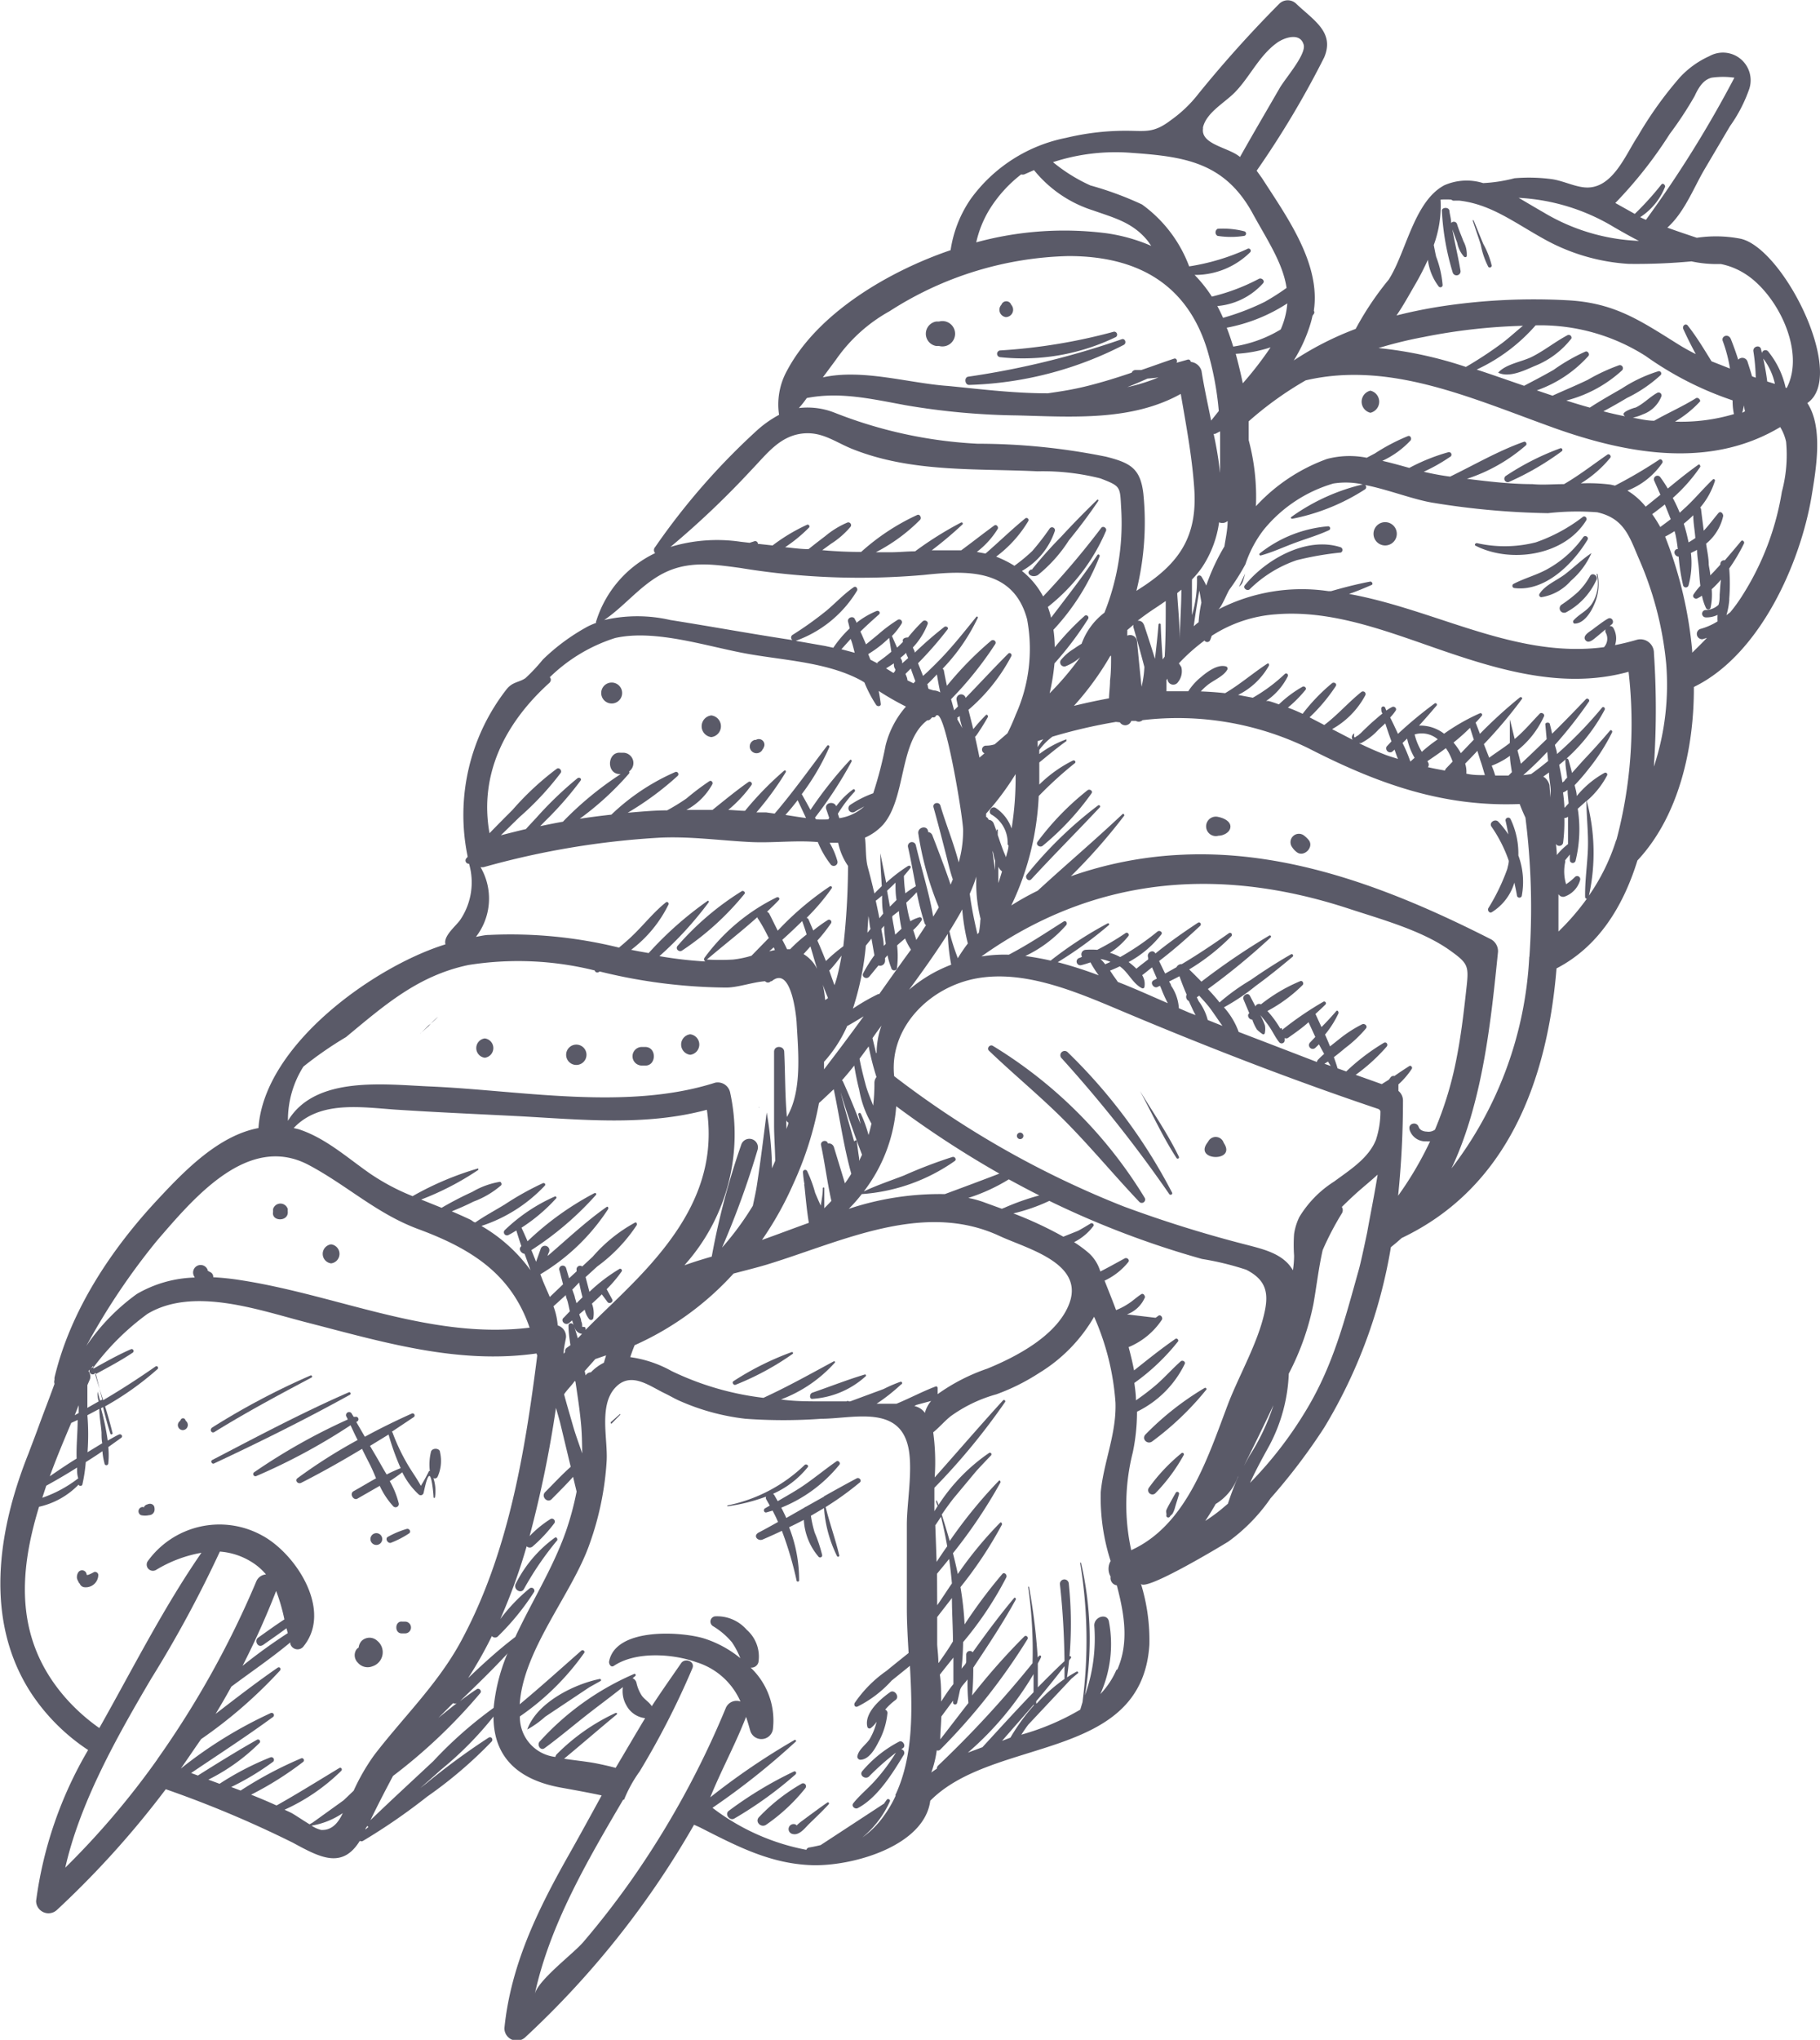 <svg xmlns="http://www.w3.org/2000/svg" viewBox="0 0 123.51 138.37"><defs><style>.cls-1{fill:#5a5a68;}</style></defs><g id="Capa_2" data-name="Capa 2"><g id="_1" data-name="1"><g id="_1-2" data-name="1"><path class="cls-1" d="M84.5,38.9l-.42.9a.8.8,0,0,0,.29-.44C84.42,39.21,84.46,39.05,84.5,38.9Z"/><path class="cls-1" d="M118.15,16.2a8.72,8.72,0,0,0-3-.07c-.68-.23-1.35-.45-2-.69,1.13-1,1.77-2.65,2.48-3.88l1.77-3A10,10,0,0,0,118.72,6,1.88,1.88,0,0,0,116,3.81,6.18,6.18,0,0,0,114,5.25a25.83,25.83,0,0,0-2.86,4c-.84,1.25-1.75,3.72-3.71,3.45-.7-.09-1.41-.45-2.14-.55a11.7,11.7,0,0,0-2.51-.06,10.31,10.31,0,0,1-2.13.33,3.75,3.75,0,0,0-2.64.15c-2.06,1.1-2.59,4.57-3.77,6.4A20.51,20.51,0,0,0,92,22.31a21,21,0,0,0-4.2,2.14A10.44,10.44,0,0,0,88.92,22c.06-.19.11-.39.15-.58l.09-.13a.18.18,0,0,0,0-.21c.48-3.2-1.83-6.37-3.52-9l-.36-.5A63,63,0,0,0,89.86,3.9c.73-1.71-.7-2.51-1.9-3.65a.82.82,0,0,0-1.14,0,81.39,81.39,0,0,0-5.49,6.11,8.81,8.81,0,0,1-1.87,1.79c-1.22.93-1.74.71-3.18.72a17.39,17.39,0,0,0-3.93.48,10.51,10.51,0,0,0-6.47,4.14,8.26,8.26,0,0,0-1.37,3.48c-4.09,1.39-9,4.21-11.1,8.17a4.74,4.74,0,0,0-.54,3,7.52,7.52,0,0,0-1.57,1.12,46.48,46.48,0,0,0-6.84,7.85.3.3,0,0,0,0,.41,7.63,7.63,0,0,0-4,4.62.11.11,0,0,0,0,.11,5.55,5.55,0,0,0-.56.24,13.81,13.81,0,0,0-3.06,2.25A12.37,12.37,0,0,1,35.66,46c-.44.3-.86.24-1.27.74a13.85,13.85,0,0,0-2.66,11.33s0,0,0,.06l-.07.08a.22.22,0,0,0,.17.38,4.53,4.53,0,0,1-.6,3.81c-.29.42-1.16,1.09-1,1.66-4.77,1.47-12.31,6.78-12.69,12.46-2.7.51-5,2.87-6.84,4.85-3.15,3.37-5.92,7.53-7,12.07a.76.76,0,0,0,0,.15.44.44,0,0,0,0,.28c-.36,1-.72,1.91-1.07,2.87-.22.61-.46,1.22-.69,1.84-2.13,5.31-3,11.34.14,16.22a13.58,13.58,0,0,0,3.9,3.91,27.15,27.15,0,0,0-3.53,10.24.84.84,0,0,0,1.4.62,62.65,62.65,0,0,0,7.4-8.2A74.31,74.31,0,0,1,19.88,125c1.84,1,3.34,1.81,4.54-.13a.2.2,0,0,0,.22,0,40.65,40.65,0,0,0,4.35-3,29.39,29.39,0,0,0,4.37-3.73c.13-.13,0-.38-.2-.27a46.37,46.37,0,0,0-4.25,3.12l-.39.3c.47-.41.94-.82,1.4-1.24a23.44,23.44,0,0,0,3.57-3.61c0,2.42,1.29,4.24,4.63,4.83.94.17,1.83.33,2.71.52-.76,1.39-1.52,2.78-2.29,4.14-2.08,3.69-3.88,7.39-4.31,11.65a.84.84,0,0,0,1.4.63A60.88,60.88,0,0,0,47.1,123.78c.18.08.35.15.52.24,2.42,1.23,4.67,2.4,7.44,2.5s7.67-1.29,8.07-4.37c4.32-4.37,14.36-2.63,14.87-10.58a13,13,0,0,0-.58-4.16c.17.65,5.49-2.56,5.94-2.84a12.06,12.06,0,0,0,2.86-2.93,40.57,40.57,0,0,0,3.65-4.81A34.5,34.5,0,0,0,94.39,84.6c.25-.2.5-.41.73-.62,7.2-3.42,9.89-10.71,10.51-18.29,2.82-1.46,4.51-4.16,5.49-7.32,2.81-3,3.85-7.6,3.83-11.77,4.47-2.17,7.24-8.39,8-13,.28-1.73.8-4.6-.3-6.26C125.35,25.51,121.09,16.91,118.15,16.2Zm-2-10.93a5.47,5.47,0,0,1,1.55,0,77.46,77.46,0,0,1-6,9.64,3.39,3.39,0,0,1-.39-.18A4.35,4.35,0,0,0,113,12.66c0-.13-.15-.26-.25-.15a20.39,20.39,0,0,1-1.81,2l-1.32-.74a29.23,29.23,0,0,0,3.69-4.68A24.67,24.67,0,0,0,115,6.52C115.36,5.73,115.69,5.4,116.15,5.27Zm-6.6,10.15c.54.31,1.1.63,1.67.92a13.61,13.61,0,0,1-6.45-1.92c-.54-.31-1.11-.65-1.71-1A13.9,13.9,0,0,1,109.55,15.42ZM96.62,22.86a39.34,39.34,0,0,1,6.73-.76c-.48.39-.93.81-1.42,1.18a26.51,26.51,0,0,1-2.45,1.61,27.19,27.19,0,0,0-5.93-1.28A28.06,28.06,0,0,1,96.62,22.86ZM115.11,27c-.93.58-1.9,1-2.85,1.54-.48,0-1-.12-1.45-.21a3.1,3.1,0,0,0,.67-.22,2.12,2.12,0,0,0,1.27-1.23.2.2,0,0,0-.29-.23c-.52.29-.92.74-1.47,1-.07,0-.94.28-.8.49a.28.28,0,0,0,.09.1c-.49-.1-1-.21-1.47-.34q.81-.43,1.59-.9a9.52,9.52,0,0,0,2.3-1.56.16.16,0,0,0-.15-.26,9.86,9.86,0,0,0-2.5,1.18c-.73.42-1.46.83-2.16,1.29-.54-.15-1.07-.31-1.6-.48a8.84,8.84,0,0,0,3.79-2.05.21.21,0,0,0-.19-.35,13.07,13.07,0,0,0-2.15,1c-.79.38-1.59.71-2.38,1.07l0,0-1.07-.36a8.48,8.48,0,0,0,3.51-2.34c.1-.13-.06-.35-.21-.29a12.57,12.57,0,0,0-2.16,1.24c-.66.38-1.34.73-2,1.08-1.08-.37-2.15-.75-3.22-1.1a12,12,0,0,0,4-3,13.3,13.3,0,0,1,7.47,2.08,22.49,22.49,0,0,0,5.7,2.94l.2.07a4.13,4.13,0,0,0,.09.93s0,0,0,0v0a12.57,12.57,0,0,1-4,.51,7.41,7.41,0,0,0,1.7-1.37C115.42,27.18,115.28,26.94,115.11,27ZM83.69,23.51c-.14-.45-.28-.87-.44-1.28a11.39,11.39,0,0,0,4.11-1.65,5.31,5.31,0,0,1-.45,1.77A8.73,8.73,0,0,1,83.69,23.51Zm2.57,0A23.9,23.9,0,0,1,84.34,26q-.21-1-.48-2A8.88,8.88,0,0,0,86.26,23.55ZM81.53,39.11c-.08-.12-.31-.09-.3.08a8.13,8.13,0,0,1-.34,2.54c0-.77,0-1.55,0-2.32a.3.3,0,0,0,0-.1,6.14,6.14,0,0,0,.72-.88,7.28,7.28,0,0,0,1.12-3,.54.54,0,0,0,.58-.09c0,.58-.13,1.15-.22,1.73a13.76,13.76,0,0,0-1.23,2.65A5,5,0,0,0,81.53,39.11Zm0,1.77a8.88,8.88,0,0,0-.19,1.33c-.12.08-.22.18-.33.27.11-.81.24-1.62.38-2.42C81.44,40.33,81.49,40.6,81.53,40.88Zm.83-11.45a.23.23,0,0,0,.11,0l.33-.17c0,.93,0,1.87,0,2.82A25.86,25.86,0,0,0,82.36,29.43ZM81.64,8.72a.29.29,0,0,1,0-.09c.25-1.05,1.59-1.72,2.26-2.47.94-1,1.6-2.44,2.78-3.27.45-.32,1.54-.73,1.79.14.19.68-1.31,2.35-1.66,3-.89,1.54-1.79,3.07-2.66,4.62C83.4,10,81.48,9.81,81.64,8.72Zm-4.83,1.65c3.52.25,6.24.62,8.14,4,1,1.84,2.11,3.45,2.36,5.16a15.61,15.61,0,0,1-1.49.95A16.48,16.48,0,0,1,83,21.56c-.12-.27-.25-.54-.39-.8a4.71,4.71,0,0,0,3.11-1.55c.14-.18-.11-.38-.28-.3a13.66,13.66,0,0,1-3.2,1.21,9.44,9.44,0,0,0-1.17-1.47,5.31,5.31,0,0,0,3.75-1.52.15.15,0,0,0-.18-.24,14.93,14.93,0,0,1-3.94,1.18,9.11,9.11,0,0,0-3.2-4.2A22.45,22.45,0,0,0,74,12.58,11.29,11.29,0,0,1,71.46,11,13.67,13.67,0,0,1,76.81,10.37Zm-9.68,3.87a9,9,0,0,1,2.17-2.41.39.39,0,0,0,.21,0l.66-.29a8.41,8.41,0,0,0,4,2.73c1.41.5,2.65.8,3.66,2,.11.13.2.28.3.41a11.8,11.8,0,0,0-3.06-.86,22.69,22.69,0,0,0-8.82.62A7.38,7.38,0,0,1,67.13,14.24ZM56.73,24.4a10.79,10.79,0,0,1,3.64-3.29,23.39,23.39,0,0,1,12.15-3.74c4.54,0,8,1.8,9.4,6.34a20.81,20.81,0,0,1,.79,4.17l-.52.65c-.24-1.19-.49-2.33-.65-3.36a.84.84,0,0,0-.73-.62.17.17,0,0,0-.23-.15l-.74.21c.09-.12,0-.34-.17-.28-.75.25-1.48.52-2.22.77l-.39,0a.28.28,0,0,0-.26.18c-1,.34-2,.65-3,.9s-1.8.37-2.7.5c-2.4,0-4.78-.31-6.78-.5C61.7,26,58.53,25,55.84,25.6Zm21.89,1.2a12.16,12.16,0,0,1-2.12.66c.47-.18.93-.38,1.37-.58C78.12,25.66,78.37,25.64,78.62,25.6ZM54.75,27c2.25-.44,4.39.06,6.72.49a48.24,48.24,0,0,0,7.59.69c3.75.1,7.75.39,11.07-1.46.36,2.1.76,4.22.91,6.34.24,3.19-.9,5-3.37,6.66l-.55.36a19.33,19.33,0,0,0,.47-6.6c-.2-1.69-.86-2.08-2.53-2.5a43.85,43.85,0,0,0-8.71-.88A30.5,30.5,0,0,1,56.65,28a5,5,0,0,0-2.44-.32C54.38,27.5,54.57,27.26,54.75,27ZM80.17,40c0,1.12-.09,2.24-.11,3.36,0-1-.11-2.08-.17-3.07a.14.14,0,0,0,0-.06Zm-2.55,2.37a.38.38,0,0,0-.42-.26q.58-.46,1.26-.9l.65-.44c0,1.26,0,2.52-.07,3.77l-.14.19c-.05-.79-.11-1.58-.13-2.38a.08.08,0,0,0-.15,0c-.06.78-.15,1.56-.24,2.34C78.13,43.89,77.88,43.11,77.62,42.34Zm.29,3.84h0Zm-.25-.94a7.13,7.13,0,0,1-.19,1.31c-.11-1-.21-2.06-.31-3.09a.47.47,0,0,0-.66-.37c0-.08,0-.15,0-.23a.66.66,0,0,0,0-.15l.42-.36a.37.37,0,0,0,0,.18C77.17,43.43,77.42,44.33,77.66,45.24ZM51,31.87c1.06-1.1,1.94-2.33,3.54-2.47,1.29-.11,2.16.6,3.31,1.06,4,1.6,8.36,1.31,12.55,1.51a16,16,0,0,1,4.27.48C76.1,33,76,33,76.09,34.56a16.35,16.35,0,0,1-1.14,7,4.6,4.6,0,0,0-1.55,2.11c-.19.11-.37.23-.54.35a3.33,3.33,0,0,0-.87.76.28.28,0,0,0,.31.42,3.3,3.3,0,0,0,1-.61h0v0a20.07,20.07,0,0,1-2.07,2.44A14.77,14.77,0,0,0,71.56,45a22.64,22.64,0,0,0,2.27-3,.16.16,0,0,0-.25-.2,18,18,0,0,0-2,2.11,9.12,9.12,0,0,0-.09-1.19,15.58,15.58,0,0,0,3.14-5c0-.1-.11-.15-.16-.07-1,1.48-2.07,2.84-3.14,4.25a6.14,6.14,0,0,0-.22-.73A13.09,13.09,0,0,0,75.06,36c.06-.18-.19-.35-.32-.2a55.49,55.49,0,0,1-3.95,4.66,5.51,5.51,0,0,0-1.44-1.73A4.9,4.9,0,0,0,71.59,36a.2.2,0,0,0-.35-.16,17.56,17.56,0,0,1-1.19,1.54,11.77,11.77,0,0,1-1.21,1,7.18,7.18,0,0,0-1.24-.62,8.33,8.33,0,0,0,2.18-2.41.14.14,0,0,0-.21-.18c-.93.76-1.79,1.6-2.69,2.38l-.59-.11a5.76,5.76,0,0,0,1.41-1.55c.09-.14-.08-.35-.23-.24-.76.55-1.49,1.13-2.24,1.68-.65,0-1.31,0-2,0a26.39,26.39,0,0,0,2.08-1.75c.07-.06,0-.18-.1-.13a23.84,23.84,0,0,0-3.11,1.95c-.59,0-1.18.07-1.74.06l-.92,0a11.89,11.89,0,0,0,3-2.2c.11-.12,0-.4-.19-.33a15.05,15.05,0,0,0-3.81,2.51q-1.32,0-2.64-.12l.59-.43a5.76,5.76,0,0,0,1.34-1.17.19.19,0,0,0-.21-.28,6,6,0,0,0-1.52.93c-.38.29-.76.58-1.13.88-.53,0-1.06-.08-1.59-.13a10.15,10.15,0,0,0,1.6-1.31.12.12,0,0,0-.14-.2A12.24,12.24,0,0,0,52.43,37l-1-.11a.18.18,0,0,0-.22-.18l-.34.11-.61-.07a10.92,10.92,0,0,0-4.76.35A59.58,59.58,0,0,0,51,31.87Zm24.4,12.62c0,.56,0,1.11-.07,1.67,0,.4-.06.81-.07,1.21-.81.15-1.6.32-2.38.51A19.75,19.75,0,0,0,75.35,44.49ZM70.8,50.15a4.7,4.7,0,0,0-.38.53l0-.41ZM44.69,39.07c1.81-1.08,3.6-.81,5.57-.54A49.83,49.83,0,0,0,62.7,39c2.91-.31,6.07-.45,7,3a10.88,10.88,0,0,1-.77,6.48c-.17.44-.36.86-.56,1.26l-.87.75a1.87,1.87,0,0,1-.59.09.27.27,0,0,0-.1.52l-.34.29q-.14-.7-.3-1.41l.06-.06c.11-.14.2-.29.3-.44s.36-.57.52-.86c0-.08-.07-.19-.15-.11-.23.23-.46.48-.67.73l-.18.22-.33-1.31a12.31,12.31,0,0,0,2.91-3.64c.07-.13-.1-.29-.21-.17-1,1-1.92,2-2.89,3v0a.31.31,0,0,0-.61.15l.09.43-.27.27,0-.05c-.07-.24-.13-.48-.2-.71a24.14,24.14,0,0,0,3-3.74c.11-.18-.12-.35-.28-.23a23.22,23.22,0,0,0-3,3.06c-.07-.33-.14-.66-.2-1a.24.24,0,0,0-.09-.16l0,0a13,13,0,0,0,2.38-3.44.06.06,0,0,0-.1-.07c-.75.93-1.48,1.85-2.29,2.71-.33.35-.68.69-1,1l-.32.29c-.11-.29-.23-.58-.34-.86a24.73,24.73,0,0,0,2-2.29c.11-.13-.1-.26-.22-.17a25.27,25.27,0,0,0-2,1.74c0-.11-.09-.23-.13-.35a4.9,4.9,0,0,0,1-1.58c.07-.19-.18-.32-.33-.2a12,12,0,0,0-1,1.1c-.19,0-.42.07-.34.3l0,0-.24.24-.16.15c-.12-.26-.23-.52-.35-.79a4.56,4.56,0,0,0,.65-.83.19.19,0,0,0-.25-.27,9.93,9.93,0,0,0-1.34,1l-.82.67c-.13-.3-.25-.59-.38-.87.41-.4.83-.78,1.26-1.16.13-.12,0-.29-.17-.23a5.65,5.65,0,0,0-1.36.8c0-.09-.08-.17-.11-.26-.12-.25-.53-.08-.46.18s.08.31.11.46a7.7,7.7,0,0,0-1.11,1.31L56,43.82l-2-.35a8,8,0,0,0,4.16-3.4c.07-.13-.06-.34-.22-.24-.67.46-1.23,1.07-1.85,1.59a23.6,23.6,0,0,1-2.31,1.65.21.21,0,0,0,0,.35C51,43,48.23,42.49,45.5,42.06a10,10,0,0,0-4.5,0C42.3,41.18,43.31,39.89,44.69,39.07Zm22.6,16.19a2.21,2.21,0,0,1,1.09,2,.09.09,0,0,0,.06.08c0,.27-.11.54-.17.81-.07-.18-.15-.35-.21-.51-.12-.32-.23-.64-.35-1v-.37a0,0,0,1,0-.08,0,.62.62,0,0,1,0,.13c-.06-.18-.12-.35-.19-.53a.39.39,0,0,0-.35-.26.34.34,0,0,0-.17-.2c0-.07,0-.15,0-.22a18.64,18.64,0,0,0,2-2.68,21.53,21.53,0,0,1-.27,3.69,2.78,2.78,0,0,0-1.07-1.39C67.28,54.61,67,55.11,67.29,55.26ZM68,59.11c-.08.26-.16.53-.25.79,0-.37,0-.74,0-1.11A.81.81,0,0,0,68,59.11Zm-.47-.72c0,.21,0,.43,0,.64q-.1-.66-.18-1.32l.06.16C67.43,58,67.47,58.21,67.53,58.39Zm-1,4a6.09,6.09,0,0,1-.1.87l-.1.11c-.21-.91-.4-1.81-.52-2.74a11.23,11.23,0,0,0,.45-1.17A9.89,9.89,0,0,0,66.55,62.35ZM61.11,93.73a9.54,9.54,0,0,0-1.14.49l-2.27.84h-.1a.11.11,0,0,0-.15,0l-1.67,0c-.94,0-1.87,0-2.78-.13a9.31,9.31,0,0,0,3.64-2.48.06.06,0,0,0-.07-.1c-1.59.86-3.13,1.72-4.76,2.47A19.59,19.59,0,0,1,45.57,93a8,8,0,0,0-2.8-.94c.09-.27.19-.55.3-.81a20.16,20.16,0,0,0,6.71-4.86c.79-.21,1.57-.4,2.3-.62,5.08-1.56,10.58-4.33,15.75-1.93,1.89.88,5.94,1.87,4.66,4.77-.9,2.06-3.56,3.44-5.49,4.23a13,13,0,0,0-3.37,1.73l0-.44s-.05-.11-.11-.09c-.93.35-1.78.81-2.68,1.18h-.35l-1,0a12.63,12.63,0,0,0,1.66-1.31A.07.07,0,0,0,61.11,93.73ZM39.74,90.21s0-.06,0-.09a.12.12,0,0,0-.08-.11l-.08,0a.08.08,0,0,0-.08,0,.67.67,0,0,0-.06-.39c0-.16-.09-.31-.13-.47l.37-.31a1.57,1.57,0,0,0,.31.65.16.16,0,0,0,.27-.06,1.87,1.87,0,0,0-.09-1c.23-.21.46-.42.67-.63l.38.51c.13.19.44,0,.32-.18l-.37-.68a9,9,0,0,0,1-1.18A.1.1,0,0,0,42,86.1a11.38,11.38,0,0,0-2,1.53l-.26-1,.79-.72a10.91,10.91,0,0,0,2.69-2.82c0-.07,0-.2-.12-.16a10.33,10.33,0,0,0-2.88,2.32l-.71.66a.24.24,0,0,0-.38.24s0,.06,0,.09l-.51.47L38.41,86a.24.24,0,0,0-.46.12c.09.33.17.66.26,1l-.9.86c-.16-.39-.34-.77-.49-1.15l-.15-.39A14.09,14.09,0,0,0,41.28,82c0-.07,0-.18-.11-.13-1.43,1-2.7,2.21-4,3.32,0-.1.07-.2.1-.29a.3.3,0,0,0-.58-.18l-.31.87c-.11-.27-.21-.53-.32-.79a21.34,21.34,0,0,0,4.38-3.74c.06-.08,0-.16-.11-.12a20.09,20.09,0,0,0-4.53,3.26c-.13-.31-.27-.62-.41-.92a11.69,11.69,0,0,0,2.36-2,.08.08,0,0,0-.09-.12,11.64,11.64,0,0,0-3.38,2.26.21.21,0,0,0,.25.34c.17-.08.34-.19.51-.29.11.36.22.71.34,1.06l0,0c-.24.2,0,.5.22.52l.4,1.11a10.81,10.81,0,0,0-3.33-3,10.3,10.3,0,0,0,4.3-2.73c.08-.09,0-.21-.13-.17a19.74,19.74,0,0,0-2.58,1.44c-.67.41-1.37.78-2,1.22-.11,0-.21-.12-.33-.18-.42-.2-.85-.39-1.27-.57.49-.2,1-.42,1.47-.66A6.09,6.09,0,0,0,34,80.41c.08-.08,0-.26-.09-.24a5.41,5.41,0,0,0-1.86.68,22.74,22.74,0,0,0-2.08,1.08l-1.39-.56a19.17,19.17,0,0,0,3.86-2c.05,0,0-.13,0-.11A20.66,20.66,0,0,0,28,81.14a15,15,0,0,1-2.9-1.54c-1.55-1.08-3-2.4-4.83-3l-.34-.08c1.77-1.88,4.58-1.41,6.92-1.25,2.75.18,5.51.3,8.26.44,4.31.23,8.66.7,12.86-.43.73,4.94-1.9,8.66-5.36,12.11C41.67,88.34,40.68,89.25,39.74,90.21Zm1.39,1.73-.15.5a3.15,3.15,0,0,0-.88.65.43.43,0,0,0-.36.21L39.68,93l.72-.81Zm-3.28-2a4.73,4.73,0,0,0-.29-1.33l.84-.76c0,.14.07.27.11.4s.11.46.16.7l-.41.43c-.26.2.09.57.35.37l.22-.18a3.49,3.49,0,0,0,.2.57.59.59,0,0,0,.47.34l-.29.3c-.08-.28-.16-.56-.26-.84s-.39-.19-.37,0c0,.44.07.88.13,1.31l-.24.17a.29.29,0,0,0-.12.3l-.1.11c0-.37.1-.74.16-1.1A.79.79,0,0,0,37.85,89.91Zm1-2.47L39.3,87c.07.34.15.69.23,1h0l-.41.4a3.57,3.57,0,0,0-.1-.35C39,87.88,38.89,87.66,38.83,87.44Zm.2,6.24c.15,1,.29,1.91.38,2.88.06.62.07,1.28.08,2-.22-.65-.46-1.29-.63-1.89s-.41-1.4-.6-2.12C38.52,94.23,38.78,94,39,93.68ZM53.84,80.3a23.32,23.32,0,0,0,1.74-5.48c.33-.29.65-.61,1-.93.4,1.9.67,3.86,1.19,5.73-.13.22-.28.44-.43.65l-.75-2.46a.36.36,0,0,0-.41-.24,0,0,0,0,0,0,0c-.06-.3-.53-.19-.46.12.26,1.23.42,2.52.7,3.77-.15.17-.32.33-.48.5,0-.45,0-.92,0-1.36,0-.07-.09-.07-.1,0,0,.38-.08.79-.14,1.18-.14-.29-.26-.58-.38-.86a8.79,8.79,0,0,0-.55-1.49.15.15,0,0,0-.28.07,7.64,7.64,0,0,0,.1.82.11.11,0,0,0,0,.11c.09.85.16,1.67.3,2.52,0,0,0,0,0,0-1.09.39-2.16.8-3.18,1.16A22.73,22.73,0,0,0,53.84,80.3ZM53.36,76a.29.29,0,0,0,.14.15c0,.15-.09.29-.13.44C53.37,76.36,53.36,76.17,53.36,76ZM55,64.2c.15.51.29,1,.45,1.52h0a2.42,2.42,0,0,0-.92-1Zm-1.35.19h-.24c-.1-.22-.21-.43-.32-.64.46-.41.91-.84,1.35-1.27.1.29.21.6.3.91C54.34,63.7,54,64,53.62,64.39Zm3.88,5.19c.36-.2.72-.42,1.08-.64q-1.32,1.82-2.69,3.6c0-.17,0-.34,0-.51A9.15,9.15,0,0,0,57.5,69.58Zm-1.23-3.76a10.8,10.8,0,0,0,.81-1c-.06.38-.14.76-.23,1.15a8.47,8.47,0,0,1-.25.86C56.51,66.51,56.39,66.16,56.27,65.82Zm3,9.3c-.18-.51-.41-1-.55-1.52s-.31-1.18-.42-1.78l.62-.84a18.1,18.1,0,0,0,.53,2.08.63.63,0,0,0-.14.42A12.7,12.7,0,0,1,59.24,75.12Zm-1.34,2.3c-.34-1.24-.73-2.48-1-3.72a.19.19,0,0,0-.05-.09l0,0c.45,1.59,1,3.17,1.59,4.72l-.2.42a1.42,1.42,0,0,0,0-.2c-.06-.39-.11-.78-.16-1.17,0-.07-.13,0-.12,0Zm.54-.91c-.41-1.06-.83-2.13-1.3-3.16,0,0,0,0-.06-.07.28-.32.56-.65.83-1,.09.55.2,1.1.34,1.65a7,7,0,0,0,.83,2.29c-.06.26-.12.52-.2.77a8.56,8.56,0,0,0-.52-1.44.09.09,0,0,0-.17.07A6.28,6.28,0,0,1,58.44,76.51Zm-2.5-8.64a7.67,7.67,0,0,0-.16-1.07c.11.31.23.61.35.9A1.54,1.54,0,0,1,55.94,67.87ZM68,82l-1.1-.4a7,7,0,0,0-1.19-.34A12.4,12.4,0,0,0,68.46,80c.68.37,1.37.74,2.07,1.09a16.54,16.54,0,0,0-2.42.86A.18.18,0,0,0,68,82Zm-3.92-1a19.56,19.56,0,0,0-6.48,1,9.91,9.91,0,0,0,.88-1,12.48,12.48,0,0,0,6.32-2.25c.13-.1,0-.31-.16-.27a32,32,0,0,0-3.3,1.26c-.91.35-1.84.66-2.72,1.08a10.72,10.72,0,0,0,2.2-5.78,68.29,68.29,0,0,0,7,4.57C66.63,80.07,65.36,80.54,64.12,81Zm-4.63-9.58-.24-1,.23-.33.38-.52A5.51,5.51,0,0,0,59.49,71.44Zm.17-4a14,14,0,0,0-1.74,1,19.7,19.7,0,0,0,.88-4.28l.38-.47c.07.38.13.75.2,1.13A9.69,9.69,0,0,0,58.59,66c-.16.26.21.47.4.25s.41-.51.63-.76a.33.33,0,0,0,.44-.28h0a1.5,1.5,0,0,0,0-.22l.17-.19a4.89,4.89,0,0,0,.25.85.2.2,0,0,0,.4-.05,6.57,6.57,0,0,0,0-1.47h0c.17-.16.36-.31.54-.47a5,5,0,0,0,.4.76C61.09,65.41,60.38,66.43,59.66,67.44Zm2.19-22.07c.1.29.2.57.31.86l-.13.14-.41-.2c0-.15-.08-.3-.13-.44ZM61.22,45a.76.76,0,0,0,0-.11c0-.09-.07-.18-.11-.27a4.32,4.32,0,0,0,.39-.34c0,.12.08.24.13.36Zm1.71,3.86a.26.26,0,0,0,.23-.1l.11-.11a.19.19,0,0,0,.26-.13l.06,0c.59-.21,1.77,7,1.77,7.79a7.88,7.88,0,0,1-.3,2.19c-.34-1.32-.89-2.65-1.24-3.85-.09-.3-.55-.19-.47.11.28,1,.54,2,.81,3.06.16.6.29,1.23.5,1.83l-.15.36c-.35-1.07-1.13-3.07-1.23-3.33a.35.35,0,0,0-.3-.24s0,0,0-.06c-.07-.43-.73-.27-.66.17a21.56,21.56,0,0,0,1.39,5c-.12.21-.25.42-.38.63-.28-1.64-.8-3.24-1.18-4.85a.27.27,0,0,0-.53.13c.2.87.35,1.77.53,2.66a4.91,4.91,0,0,0-.71.48,11.49,11.49,0,0,1-.1-1.18s0,0,0,0,.29-.34.42-.51-.05-.22-.15-.16a10.64,10.64,0,0,0-1.47,1.13c-.13-.65-.26-1.3-.4-2h0c0,.75.06,1.49.1,2.23-.17.17-.34.33-.5.5-.14-.6-.29-1.2-.45-1.79s-.11-1.4-.19-2a3.64,3.64,0,0,0,1.23-.88C61.51,54.12,61,50.3,62.93,48.86Zm0-2.45c.23-.21.45-.45.65-.66.07.41.14.82.23,1.22a1,1,0,0,0-.36-.13c-.13,0-.25-.06-.38-.09S63,46.53,62.92,46.41Zm2,2.31.2-.15c0,.27.11.55.17.82-.1-.2-.22-.4-.33-.59A.3.3,0,0,1,65,48.72Zm-2.53,13.5a2.59,2.59,0,0,0-.62.27,2.58,2.58,0,0,1-.08-.26c-.08-.32-.14-.64-.2-1a9.51,9.51,0,0,0,.71-.71,18.26,18.26,0,0,0,.53,2.09.33.33,0,0,0,.1.15l-.66,1c-.06-.22-.13-.45-.21-.67a3.28,3.28,0,0,0,.58-.67A.14.14,0,0,0,62.44,62.22Zm-1.84-.08L61,61.8A10.35,10.35,0,0,0,61.18,63l-.43.4c-.06-.39-.14-.78-.2-1.16Zm-.17-.64c-.06-.36-.13-.72-.19-1.08.19-.18.39-.36.57-.55,0,.37,0,.77.07,1.18ZM60,62.8c0,.41.06.82.11,1.23a1.85,1.85,0,0,0-.14.14c0-.39-.1-.77-.16-1.15C59.87,62.94,59.94,62.87,60,62.8Zm-.32-.51c-.08-.4-.16-.79-.25-1.19.15-.11.29-.23.43-.35,0,.41,0,.81.08,1.22v0Zm-.61.73-.2.25c0-.38.05-.75.06-1.13C59,62.43,59,62.73,59.07,63Zm5.25.33a13.23,13.23,0,0,0,.23,2.09,9.68,9.68,0,0,0-2.86,1.7C62.6,65.9,63.5,64.64,64.32,63.35Zm.11-.18c.27-.43.52-.86.77-1.29a1.74,1.74,0,0,1,.1-.19A14.21,14.21,0,0,0,65.68,64,10.77,10.77,0,0,0,65,65C64.76,64.36,64.56,63.77,64.43,63.17ZM60.66,45c0,.12,0,.24.07.35s0,.13,0,.19l-.1.11-.5-.31Zm-1.11,0-.48-.25-.15-.38a7.83,7.83,0,0,0,1.42-1.1l.15.94A11.9,11.9,0,0,1,59.55,44.93ZM58,44.28l-.9-.24.63-.7C57.85,43.65,57.93,44,58,44.28Zm-20.69,2a.24.24,0,0,0,0-.34,11.19,11.19,0,0,1,4.43-2.66c2.77-.63,6.37.62,9.1,1.09,2.46.43,5.38.57,7.62,1.8l.2.12a8.84,8.84,0,0,0,.8,1.53c.08.12.33.11.31-.07s-.08-.59-.14-.88a19.11,19.11,0,0,0,1.85,1.06,6.33,6.33,0,0,0-1.38,2.63,26.87,26.87,0,0,1-.84,3.25,7.26,7.26,0,0,0-1.55.78.28.28,0,0,0,.27.49l.67-.38a3.19,3.19,0,0,1-1.69.8l-.1-.3A9,9,0,0,1,58,53.7c.06-.07,0-.21-.11-.15a5.14,5.14,0,0,0-1.14,1.14c-.17-.39-.82-.23-.68.2.07.19.13.38.2.58a1.17,1.17,0,0,0-.05.11,7.85,7.85,0,0,1-.84,0,.75.75,0,0,1-.07-.12,27.43,27.43,0,0,0,2.49-3.82c0-.07-.06-.15-.11-.09A27.36,27.36,0,0,0,55,54.94c-.19-.36-.39-.71-.59-1.07a15.88,15.88,0,0,0,1.88-3.21c0-.1-.11-.14-.16-.07-1.18,1.55-2.3,3.13-3.56,4.6L52,55.11l-.67,0a20.44,20.44,0,0,0,2-2.74c0-.07,0-.15-.12-.09A22,22,0,0,0,50.56,55c-.38,0-.76-.05-1.14-.06A9,9,0,0,0,51,53.25a.15.15,0,0,0-.2-.21c-.84.59-1.64,1.25-2.45,1.9H46.58a4.34,4.34,0,0,0,1.76-1.74c.06-.13-.06-.29-.2-.21a17.48,17.48,0,0,0-1.55,1.17,13.72,13.72,0,0,1-1.32.81c-.89,0-1.78.09-2.67.16A20.3,20.3,0,0,0,46,52.62a.16.16,0,0,0-.15-.26,14.76,14.76,0,0,0-4.36,2.9c-.72.08-1.44.17-2.15.28a20,20,0,0,0,3.35-3.07.12.12,0,0,0,0-.14.7.7,0,0,0-.37-1.27l-.2,0c-.93-.09-1,1.5,0,1.45h0a22.46,22.46,0,0,0-3.92,3.23c-.52.09-1,.19-1.54.3l.29-.3a23.19,23.19,0,0,0,2.45-2.79c.1-.13-.09-.25-.21-.16a24.36,24.36,0,0,0-2.79,2.68c-.24.26-.48.51-.71.77-.57.13-1.14.28-1.7.42l1.26-1.23a20,20,0,0,0,2.8-3c.11-.16-.1-.4-.27-.28a19.45,19.45,0,0,0-3,2.79c-.52.52-1,1-1.56,1.58C32.5,52.51,34.29,49,37.34,46.27ZM54.7,55.49h0c-.47-.06-.94-.14-1.4-.21.29-.32.56-.65.83-1ZM32.61,58.82a.78.78,0,0,0,.22,0,55.76,55.76,0,0,1,12-2c2.08-.09,4.07.2,6.13.3,1.52.07,3-.13,4.54,0a6.32,6.32,0,0,0,.89,1.54.26.26,0,0,0,.44-.24,5.05,5.05,0,0,0-.53-1.25h.58a4.32,4.32,0,0,0,.67,1.57,49.65,49.65,0,0,1-.32,5.45,10.75,10.75,0,0,0-1.18,1c-.19-.47-.38-.94-.58-1.39a11.18,11.18,0,0,0,.93-1.18.16.16,0,0,0-.21-.22,9.93,9.93,0,0,0-1,.72l-.32-.75a.2.2,0,0,0-.13-.11,14.83,14.83,0,0,0,1.7-2c.05-.07,0-.18-.13-.13a20.4,20.4,0,0,0-3.53,3c-.19-.37-.37-.75-.56-1.12a.29.29,0,0,0-.17-.16c.27-.26.55-.52.8-.79.1-.1,0-.24-.14-.19a13.3,13.3,0,0,0-4.9,4.1.17.17,0,0,0,.06.25,27.34,27.34,0,0,1-3.12-.36A24.41,24.41,0,0,0,48.1,61.2c0-.05,0-.13-.08-.09a23.88,23.88,0,0,0-4,3.54l-.68-.12-.51-.1a8.59,8.59,0,0,0,2.55-3.1c0-.12-.11-.18-.19-.12-.85.68-1.52,1.55-2.31,2.3-.28.27-.58.52-.87.77a30.75,30.75,0,0,0-8.8-.86c-.31,0-.61.08-.91.13A4.24,4.24,0,0,0,32.61,58.82Zm20,5.62-.41.09.31-.27A1.62,1.62,0,0,1,52.58,64.44Zm-.42-.83L51,64.83a6.64,6.64,0,0,1-1.25.26,15.11,15.11,0,0,1-1.78,0l0,0c1.11-.95,2.32-1.88,3.43-2.88l0,.05C51.71,62.72,51.94,63.16,52.16,63.61ZM20.59,72.35a25.4,25.4,0,0,1,2.89-2c2.6-2.15,4.88-4.17,8.31-4.89a21.54,21.54,0,0,1,8.57.37.18.18,0,0,0,.25.12l.09-.05a36.8,36.8,0,0,0,8.57,1.09c.82,0,1.8-.37,2.65-.43a.26.26,0,0,0,.39,0l.06,0c1.34-1.12,1.67,2.43,1.69,2.79.11,2,.39,4.65-.66,6.42-.13-1.45-.11-3-.18-4.41,0-.44-.7-.47-.69,0,0,1.68,0,3.36,0,5,0,.58.06,1.46.08,2.38l-.22.51a23.69,23.69,0,0,0-.36-3.79c-.21,1.64-.41,3.28-.66,4.91-.07.47-.18.94-.28,1.42A19.77,19.77,0,0,1,49,84.63,58.21,58.21,0,0,0,51.41,78a.58.58,0,0,0-1.11-.34,50.48,50.48,0,0,0-2,7.58c-.62.18-1.25.37-1.85.59l.09-.11a13.28,13.28,0,0,0,3-11.65.86.86,0,0,0-1-.63c-6,1.92-13.16.53-19.33.26-3.12-.13-7.81-.76-9.67,2.33A6.78,6.78,0,0,1,20.59,72.35Zm-9.93,11.8c2.48-2.87,6.16-7.3,10.28-5.13,2.62,1.39,4.62,3.31,7.46,4.36,3.76,1.39,6.32,3.14,7.54,6.68-6.75.82-13-2.21-19.66-3.23a17.89,17.89,0,0,0-1.81-.19.35.35,0,0,0-.23-.36,1.48,1.48,0,0,1-.13-.08c-.07,0-.07-.06,0,0a.51.51,0,1,0-.94.37.41.41,0,0,0,.05.09,8.22,8.22,0,0,0-3.94,1.12,14.14,14.14,0,0,0-3.42,3.52A45.58,45.58,0,0,1,10.66,84.15Zm-4.24,9,.07,0c.16.6.3,1.2.45,1.8L6.79,95c-.06-.21-.11-.41-.17-.61,0,0,0,0,0,0,0,.22,0,.45.08.67l-.77.44,0-1.54.18-.42A.62.62,0,0,0,6,93l.33-.35a.24.24,0,0,0,0,.08l-.16.09A.2.2,0,0,0,6.42,93.19ZM5.93,96l.81-.43c0,.53.11,1.07.15,1.6,0,.24,0,.49.05.73l-1,.61C6,97.67,6,96.83,5.93,96Zm-.59-.68c0,.18,0,.36,0,.53L5.07,96Zm-.5,1.2.43-.2c0,.88-.1,1.76-.07,2.62-.62.38-1.22.79-1.82,1.2C3.83,98.9,4.34,97.69,4.84,96.51Zm-1.7,4.26c.71-.39,1.41-.8,2.09-1.23,0,.25,0,.49.08.73a8.51,8.51,0,0,1-2.44,1.32Zm7.54,18.56a54.91,54.91,0,0,1-6.25,7.35c1-4.44,3.53-8.92,5.83-12.82a80.44,80.44,0,0,0,4.66-8.62,4.69,4.69,0,0,1,2.13.69,4,4,0,0,1,1,.86.77.77,0,0,0-.66.48A63.64,63.64,0,0,1,10.68,119.33Zm7.15-7.74c.53-.38,1.08-.75,1.61-1.15l.09.33A37.32,37.32,0,0,0,16.46,113a55.05,55.05,0,0,0,2.28-5.08,12.72,12.72,0,0,1,.56,1.93c-.6.39-1.19.82-1.77,1.23C17.22,111.28,17.51,111.82,17.83,111.59Zm4,12.54a2.1,2.1,0,0,1-.69-.3,5.27,5.27,0,0,0,2.12-.85C23,123.57,22.56,124.17,21.82,124.13ZM24,121.47l-.68.65-2.1,1.51-.21.12c-.5-.3-1.06-.69-1.29-.8l-.41-.19a13.26,13.26,0,0,0,3.85-2.64c.09-.09,0-.26-.13-.19-1.41.85-2.8,1.72-4.24,2.53l-.05,0c-.55-.25-1.12-.49-1.7-.72a22.24,22.24,0,0,0,3.54-2.23.14.14,0,0,0-.13-.24,26.24,26.24,0,0,0-4.12,2.19l-.64-.24a17.83,17.83,0,0,0,2.85-1.72.18.18,0,0,0-.17-.3A19.62,19.62,0,0,0,14.9,121l-.76-.28a13.32,13.32,0,0,0,3.45-2.47.14.14,0,0,0-.16-.23c-1.36.77-2.7,1.6-4,2.42l-.46-.17c1.85-1.25,3.74-2.47,5.54-3.79a.15.15,0,0,0-.15-.27,29.4,29.4,0,0,0-6.09,3.76c.47-.67.93-1.36,1.38-2A31.81,31.81,0,0,0,19,113.32c.09-.1,0-.28-.15-.2-1.45,1-2.83,2.07-4.22,3.14.37-.61.73-1.23,1.07-1.85,1.34-1,2.73-1.94,4-3l0,.09a.51.51,0,0,0,.92.15c1.94-2.43-.53-6.24-2.81-7.48a6,6,0,0,0-7.79,1.74.42.42,0,0,0,.56.59,8.89,8.89,0,0,1,3.09-1.17c-2.59,3.75-4.69,7.92-6.93,11.89a13.11,13.11,0,0,1-2.14-1.88c-3.63-4-3.34-8.59-1.95-13.13a5.36,5.36,0,0,0,2.69-1.51c0,.12.23.12.25,0a10.7,10.7,0,0,0,.23-1.52c.38-.24.76-.48,1.13-.74a4.54,4.54,0,0,0,.14.82.13.13,0,0,0,.26,0,5.71,5.71,0,0,0,0-1.1l.88-.63c.13-.1,0-.29-.16-.22s-.51.27-.76.41a16.39,16.39,0,0,0-.46-2.19l.14-.08c.15.59.3,1.18.49,1.77a.08.08,0,0,0,.16,0c-.15-.61-.32-1.22-.51-1.82a20.17,20.17,0,0,0,3.56-2.53c.09-.08,0-.25-.13-.18-1.16.81-2.35,1.58-3.56,2.29-.18-.58-.37-1.16-.54-1.75.86-.47,1.72-.92,2.54-1.47a.13.13,0,0,0-.13-.23c-.87.38-1.7.85-2.53,1.31,0,0,0,0,0-.08A17.19,17.19,0,0,1,10,89.13c3.07-1.85,7.45-.3,10.64.53C25.86,91,31,92.58,36.41,91.81a.5.5,0,0,0,.05.13c-.85,6.71-2,13.64-5.29,19.6-1.58,2.82-3.85,5-5.78,7.52A14.07,14.07,0,0,0,24,121.47Zm7-5.94c-.42.33-.84.67-1.25,1l0,0,1-1A.28.28,0,0,0,31,115.53Zm-6.2,8.57c0-.09.09-.17.13-.25a.18.18,0,0,0,.07.08Zm9.62-11.9a12.62,12.62,0,0,0-.92,3.65,28.12,28.12,0,0,0-4.1,3.62c-1.41,1.32-2.84,2.63-4.26,4,.51-1.06,1-2,1.53-3a36.84,36.84,0,0,0,5.93-5.63c.11-.15-.09-.36-.24-.26-.39.25-.76.53-1.14.81,1.11-1.07,2.22-2.14,3.26-3.27Zm-2.64,1.61a27.32,27.32,0,0,0,1.6-2.83.28.28,0,0,0,.43,0,17.06,17.06,0,0,0,2.44-3,.2.2,0,0,0-.3-.24,11.84,11.84,0,0,0-2,2.09,38.79,38.79,0,0,0,1.79-4.94.3.3,0,0,0,.42,0,10,10,0,0,0,1.47-1.58.2.2,0,0,0-.27-.27,7.51,7.51,0,0,0-1.42,1.16,77.56,77.56,0,0,0,1.79-8.7c.09.33.19.66.28,1l.72,3c-.61.54-1.17,1.15-1.74,1.72-.29.3.16.77.45.47.48-.49,1-1,1.45-1.51l.24,1a20.06,20.06,0,0,1-.72,2.68c-.88,2.51-2.32,4.77-3.44,7.18C33.85,111.89,32.81,112.84,31.79,113.81Zm29,8a7.89,7.89,0,0,1-.82,1.4,5.9,5.9,0,0,1-1.44,1.43,6.68,6.68,0,0,0,1.87-2.45c.05-.13-.15-.21-.22-.1s-.12.16-.17.25l-4.31,2.82c-.25.06-.51.12-.77.16a.24.24,0,0,0-.2.16,15.11,15.11,0,0,1-6.37-2.85A49.25,49.25,0,0,0,54,118.14c.06,0,0-.16-.08-.11a47.2,47.2,0,0,0-5.72,3.89c.74-1.83,1.71-3.6,2.43-5.46.1.3.19.61.28.93a.79.79,0,0,0,1.55-.17,4.94,4.94,0,0,0-1.52-4.1.49.49,0,0,0,.53-.37,2.42,2.42,0,0,0-.8-2.2,2.66,2.66,0,0,0-2.08-.91.36.36,0,0,0-.2.67,5.14,5.14,0,0,1,1.28,1.09,5.58,5.58,0,0,1,.57,1.08,7.45,7.45,0,0,0-2.5-1.35c-1.65-.48-6-.71-6.41,1.6,0,.18.14.4.33.27,1.5-1,4-.82,5.59-.25a4.81,4.81,0,0,1,3,2.67.79.79,0,0,0-1,.45,60.75,60.75,0,0,1-6.45,11.73q-1.52,2.15-3.21,4.13c-.69.81-3.1,2.59-3.3,3.55,1-4.66,3.53-9,6-13.2l.06,0a9,9,0,0,1,1.06-1.92,55.14,55.14,0,0,0,3.58-7c.19-.47-.5-.71-.76-.35-.69,1-1.35,1.93-2,2.93-.16-.27-.48-.45-.67-.71a2.59,2.59,0,0,1-.37-.89.46.46,0,0,0-.26-.3l.18-.15a.08.08,0,0,0-.1-.13,18.5,18.5,0,0,0-6.39,4.58c-.19.22.05.64.33.45,1-.73,2-1.58,3-2.36.77-.6,1.56-1.18,2.32-1.79a1.94,1.94,0,0,0,.25,1.26,1.65,1.65,0,0,0,1.26.85c-.67,1.11-1.32,2.23-2,3.37-.45-.12-.9-.22-1.35-.31-.7-.13-1.45-.2-2.15-.31,1.21-1,2.36-2,3.57-3,.06-.05,0-.14-.08-.1a13.75,13.75,0,0,0-4,2.81.33.33,0,0,0-.08.17,2.72,2.72,0,0,1-2.41-2.68s0,0,0-.07a17.47,17.47,0,0,0,4.36-4.3c.09-.12-.08-.25-.19-.16-1.39,1.22-2.76,2.46-4.18,3.64.23-3.69,3.53-7.46,4.72-10.82a20.31,20.31,0,0,0,1.18-5.7c.08-1.46-.52-3.68.53-4.9s2.33-.2,3.38.31c.32.15.62.33.94.48a15.24,15.24,0,0,0,4.57,1.26,35.4,35.4,0,0,0,5.15,0c2,0,5-.89,5.8,1.57.5,1.49,0,4,0,5.63,0,1.88,0,3.75,0,5.63,0,1,.06,2,.12,3.06-.5.4-1,.8-1.5,1.21A8.41,8.41,0,0,0,58,115.52c-.06.12,0,.3.18.25A7.82,7.82,0,0,0,60.51,114L61.75,113C61.92,116,62,119.13,60.76,121.77Zm2-25.95a1.15,1.15,0,0,0-.73-.48l.14-.08,1-.27A2.07,2.07,0,0,0,62.77,95.82Zm.7,7.6.38-.57c.16.65.3,1.3.42,2-.25.35-.49.71-.72,1.06C63.53,105.06,63.5,104.24,63.47,103.42Zm.11,3.29c.27-.33.55-.66.82-1,.08.55.14,1.11.19,1.66-.34.49-.66,1-1,1.48Zm.28,8.73c0-.66,0-1.3-.09-1.88l0,0c.3-.39.61-.77.92-1.16l0,1.8C64.41,114.59,64.14,115,63.86,115.44Zm.81-.12v.16a.14.14,0,0,0,.27,0c.07-.28.13-.56.19-.84s.35-.51.52-.76a14.17,14.17,0,0,0,.06,1.6c-.65.83-1.28,1.66-1.91,2.47,0-.51.06-1,.07-1.55Zm-1-2.55c0-.53-.07-1-.08-1.27,0-.62,0-1.24,0-1.85l1-1.29c0,1,.07,2,.07,2.94C64.4,111.8,64.06,112.29,63.72,112.77Zm2,6.08a21.46,21.46,0,0,0,4.46-5.33v1.23c-1.18,1.22-2.32,2.48-3.47,3.73Zm2.32-.8,2.16-2.47v0a.09.09,0,0,0,0,.06,13.76,13.76,0,0,0-1.59,2.19Zm7.76-4.81a5.59,5.59,0,0,1-1.09,1.64,8.26,8.26,0,0,0,.59-4.9c-.09-.62-1-.38-1,.24a11.52,11.52,0,0,1-.63,4.74,23,23,0,0,0-.27-9s-.06,0-.06,0a32.31,32.31,0,0,1,.16,9.47,0,0,0,0,0,0,0l-.15.5a16.77,16.77,0,0,1-4,1.7c.16-.24.31-.47.48-.69l2.92-3.11.44-.37c.06,0,0-.14-.08-.11q-.33.18-.66.39c.06-.39.1-.77.14-1.15l.14-.18c0-.07-.05-.14-.11-.09a26.43,26.43,0,0,0-.05-4.95.3.3,0,1,0-.6.06c.19,1.72.29,3.47.31,5.21-.62.58-1.22,1.18-1.81,1.78,0-.54,0-1.08,0-1.62.07-.14.15-.27.21-.41s-.09-.16-.14-.09l-.08.09a40.85,40.85,0,0,0-.59-4.8s-.07,0-.06,0a30.14,30.14,0,0,1,.3,5.19,71,71,0,0,1-6.39,6.93.28.28,0,0,0-.1.22c-.12.09-.26.17-.38.27a7.26,7.26,0,0,0,.37-1.51.22.22,0,0,0,.25-.06,41.75,41.75,0,0,0,5.91-7.48c.08-.14-.1-.3-.22-.18a44.29,44.29,0,0,0-3.54,4c.06-.63.08-1.26.08-1.89,1-1.51,2-3,2.89-4.63,0-.07-.06-.16-.12-.09-1,1.19-1.91,2.42-2.81,3.68a.25.25,0,0,0-.44.14c0,.17,0,.34,0,.5s-.22.32-.32.48c.07-.61.1-1.21.11-1.81A23.54,23.54,0,0,0,68.29,107c.08-.17-.14-.4-.28-.22a34.38,34.38,0,0,0-2.55,3.41,21.51,21.51,0,0,0-.28-2.53A27.65,27.65,0,0,0,68,103.41c0-.09-.06-.19-.14-.11A26,26,0,0,0,65,106.77q-.15-.7-.33-1.41a34.27,34.27,0,0,0,3.23-4.81c0-.08-.06-.17-.12-.1a32.34,32.34,0,0,0-3.33,4.08c-.17-.59-.35-1.19-.54-1.79.25-.37.51-.73.79-1.09l1.55-1.86c.33-.36.67-.72,1-1.06.08-.08,0-.24-.13-.17a12.47,12.47,0,0,0-3.44,3.54c0-.1-.07-.21-.11-.31a0,0,0,1,0-.05,0c0,.12.07.25.11.37l-.22.35,0-1.18c0-.12,0-.26,0-.41a44.57,44.57,0,0,0,4.8-5.82.09.09,0,0,0-.14-.11c-1.57,1.72-3.09,3.49-4.64,5.23a14.93,14.93,0,0,0-.1-3.06h0c.42-.34.75-.74,1.17-1.08a9.69,9.69,0,0,1,3.12-1.5,14.17,14.17,0,0,0,2.89-1.44,10.78,10.78,0,0,0,3.74-3.82,17.35,17.35,0,0,1,1.45,5.83c.07,2.12-.8,4-1,6.06a14,14,0,0,0,.67,4.68,1.06,1.06,0,0,0,0,1.06.5.5,0,0,0,.42.59C76.31,109.51,76.62,111.44,75.83,113.24Zm-5.44,2.28,0-.16c.66-.78,1.3-1.57,1.92-2.38,0,.29,0,.58,0,.87A11.17,11.17,0,0,0,70.39,115.52Zm6.45-10.4a14.42,14.42,0,0,1,.1-6.62,13.33,13.33,0,0,0,.29-2.78h0a7,7,0,0,0,3.24-3.24c.07-.17-.17-.28-.28-.17-.55.49-1,1-1.59,1.53a16.75,16.75,0,0,1-1.44,1.11c0-.39-.06-.79-.11-1.18A14.52,14.52,0,0,0,79.94,91c.08-.1-.07-.25-.17-.18-1,.69-1.89,1.41-2.81,2.14-.1-.53-.23-1.06-.37-1.58a5,5,0,0,0,2.26-1.86c.08-.15-.09-.38-.25-.26s-.12.09-.18.13l-1.94-.23A2.12,2.12,0,0,0,77.7,88c0-.14-.13-.29-.25-.21-.33.21-.6.48-.93.68a4.41,4.41,0,0,1-.78.4c-.24-.65-.51-1.31-.78-2a4.52,4.52,0,0,0,1.61-1.26c.12-.15-.09-.33-.24-.25-.56.3-1.1.61-1.66.89A2.72,2.72,0,0,0,73.89,85a8.63,8.63,0,0,0-1-.74,3.73,3.73,0,0,0,1.33-1.12A.14.14,0,0,0,74,83c-.28.17-.56.34-.84.49l-1,.4a25.51,25.51,0,0,0-3.39-1.58,12.38,12.38,0,0,0,2.44-.85,61.6,61.6,0,0,0,10.36,3.94,19.36,19.36,0,0,1,3,.73c1.38.7,1.55,1.61,1.22,3-.46,2-1.65,4.07-2.41,6C82,98.75,80.59,103.37,76.84,105.12ZM83.33,102l-.46.39a11.33,11.33,0,0,1-1.08.78c.25-.37.49-.76.71-1.15A3.58,3.58,0,0,0,84,100.2a1.24,1.24,0,0,0,.1-.2A19.21,19.21,0,0,0,83.33,102Zm1.09-2.57q1-2,2-4.11a14.72,14.72,0,0,1-1.65,3.47Zm8.37-15.88c-.26,1.25-.48,2.23-.57,2.55-.94,3.34-1.71,6.44-3.54,9.49a26.58,26.58,0,0,1-3.85,5c.39-.86.84-1.68,1.32-2.55a11.27,11.27,0,0,0,1.31-4.86,17.74,17.74,0,0,0,1.67-4.71c.22-1.25.36-2.48.63-3.67a19.69,19.69,0,0,1,1.3-2.49.41.41,0,0,0,0-.44c.35-.34.7-.68,1.06-1s.92-.78,1.37-1.19C93.28,81,93,82.37,92.79,83.54Zm.6-6.27c-.49,1.28-1.79,2.08-2.84,2.86a7.37,7.37,0,0,0-2.37,2.41,3.91,3.91,0,0,0-.36,1.16,10.17,10.17,0,0,0,0,1.46,6.51,6.51,0,0,1-.08,1c-.64-1.13-2-1.43-3.18-1.74a83.87,83.87,0,0,1-8.3-2.59A64.09,64.09,0,0,1,60.68,73c-.35-3.33,2.44-6.08,5.64-6.64s6.6.87,9.59,2.13c5.8,2.45,11.66,4.73,17.64,6.74a.28.28,0,0,1,.13.15A6.09,6.09,0,0,1,93.39,77.27ZM77.51,66.15c.23-.17.45-.36.67-.53l.33.76-.21.11c-.31.15,0,.59.25.46l.17-.08.08.18a9.2,9.2,0,0,0,.45,1c-1.12-.48-2.25-1-3.39-1.44-.14-.21-.27-.38-.33-.47l-.2-.3c.22-.09.44-.18.66-.29l0,0c.58.4.88,1.17,1.5,1.48a.12.12,0,0,0,.17-.06A1.12,1.12,0,0,0,77.51,66.15ZM75,65.41a2.74,2.74,0,0,0-.32-.36,3.13,3.13,0,0,1,.68.2Zm5.68,2.5.09.2c.11.23.22.5.37.75-.21-.08-.41-.15-.61-.24L80,68.39a3,3,0,0,0-.53-1.53c0-.1-.09-.19-.13-.28.23-.12.47-.23.7-.36.15.42.31.84.49,1.25A.32.32,0,0,0,80.69,67.91Zm.22-.9.06.06s0,0,0,0Zm.32.64.16-.11c.22.24.44.48.65.74s.61.87.93,1.31l-1-.4a3.63,3.63,0,0,0-.61-1.27Zm8.66,4.51.24-.15c.06.1.12.2.19.3Zm5.77,4.45a1.12,1.12,0,0,0,1.15.81,1.09,1.09,0,0,0,.25,0,23.31,23.31,0,0,1-2.17,3.69,63.52,63.52,0,0,0,.33-6.46.85.85,0,0,0-.31-.65c0-.15,0-.3,0-.44a5.47,5.47,0,0,0,.91-1.06c.06-.11-.07-.26-.18-.18-.34.22-.68.44-1,.67a.25.25,0,0,0-.26.09l-.12.16-.48.3L92,72.91A12.45,12.45,0,0,0,94.1,71c.12-.13,0-.36-.19-.26a14.43,14.43,0,0,0-2.55,1.94h0l-.59-.21c-.07-.25-.16-.5-.25-.76.27-.2.52-.41.77-.62a8.48,8.48,0,0,0,1.41-1.33c.13-.17-.1-.36-.26-.28a8.69,8.69,0,0,0-1.55,1l-.63.5c-.11-.27-.22-.54-.34-.8a6.77,6.77,0,0,0,.92-1.46c0-.1-.08-.23-.16-.13-.32.37-.65.73-1,1.08l-.41-.89c.23-.21.46-.42.68-.64a.12.12,0,0,0-.14-.19A22.45,22.45,0,0,0,87,69.87s0-.06,0-.09-.08-.06-.11,0a7,7,0,0,0-.88-1.2,10.19,10.19,0,0,0,2.39-1.76c.1-.1,0-.32-.15-.27a11.18,11.18,0,0,0-2.68,1.58.26.26,0,0,0-.37.14l-.37-.71c-.15-.3-.56,0-.44.24l.39.93h0c-.2.15,0,.45.2.43l0,0a3.26,3.26,0,0,0,.32.68,2.69,2.69,0,0,0,.37.3c.07.06.17,0,.17-.1a1.35,1.35,0,0,0,0-.49,4.71,4.71,0,0,0-.31-.69v0l0,0a9.5,9.5,0,0,1,.62.8c.24.35.41.74.68,1.06a.21.21,0,0,0,.35-.19h0a.56.56,0,0,0,0-.12.23.23,0,0,0,.22,0c.48-.34,1-.7,1.4-1.07l.46,1-.35.37a.25.25,0,0,0,.35.37l.25-.24c.11.22.23.43.35.65a5.33,5.33,0,0,0-.42.4.26.26,0,0,0-.07.15Q86.67,71,84.06,70a5.11,5.11,0,0,0-1-1.67,14.06,14.06,0,0,0,2.14-1.44c.88-.64,1.72-1.32,2.53-2a.1.1,0,0,0-.11-.16c-.94.54-1.86,1.13-2.75,1.75A14.34,14.34,0,0,0,82.76,68l-.1-.13c-.22-.27-.46-.53-.69-.78a46.05,46.05,0,0,0,4.26-3.5.08.08,0,0,0-.09-.13,46.67,46.67,0,0,0-4.61,3.13c-.27-.28-.55-.56-.83-.83a14.48,14.48,0,0,0,2.86-2.25c.1-.1,0-.3-.16-.21-1.05.74-2.11,1.45-3.2,2.1a.38.38,0,0,0-.36.21l-.77.43c-.14-.28-.27-.56-.41-.85,1-.76,1.89-1.55,2.79-2.39.1-.1,0-.29-.15-.21-1,.66-2,1.36-2.89,2.09l0,0c-.16-.33-.63-.05-.49.28l0,.12c-.27.21-.54.41-.8.63a5.29,5.29,0,0,0-.53-.45,7.13,7.13,0,0,0,2.22-1.87c.12-.16-.12-.31-.26-.2a17.7,17.7,0,0,1-2.53,1.73,3.83,3.83,0,0,0-.7-.29,5.07,5.07,0,0,0,1.26-1.14c.09-.11-.07-.28-.19-.2a17.14,17.14,0,0,1-1.93,1.14,5.33,5.33,0,0,0-.8,0,.31.31,0,0,0-.23.47,1,1,0,0,1-.18.08.25.25,0,0,0,.13.49,6.36,6.36,0,0,0,.62-.19,7.63,7.63,0,0,0,.56.88,27.23,27.23,0,0,0-2.78-.89,27,27,0,0,0,3.46-2.51.07.07,0,0,0-.08-.12,26.37,26.37,0,0,0-3.86,2.52c-.57-.13-1.14-.23-1.72-.31a8.55,8.55,0,0,0,2.77-2.09c.11-.12,0-.35-.17-.25-1.25.79-2.43,1.58-3.72,2.25a9.8,9.8,0,0,0-1.86.12c7.55-5.37,16-6.19,25-3.22,2.17.71,4.82,1.44,6.7,2.74,1.41,1,1.39,1.1,1.19,2.86-.17,1.56-.36,3.12-.67,4.66a24,24,0,0,1-1.44,4.71.74.74,0,0,1-.56.13c-.2,0-.46-.09-.54-.3C96.16,76.05,95.54,76.19,95.66,76.61Zm8.13-11.71a25.7,25.7,0,0,1-5.28,14.36c2.14-4.52,2.69-10.11,3.16-14.7a.93.93,0,0,0-.45-.83c-6.47-3.29-13.59-6.1-21-5.75a26.22,26.22,0,0,0-7.54,1.46,39.06,39.06,0,0,0,3.63-4.12c0-.07-.06-.15-.12-.1-1.87,1.77-3.86,3.45-5.76,5.2a18.34,18.34,0,0,0-1.79,1A19.08,19.08,0,0,0,70.49,54a25.92,25.92,0,0,1,2.45-2.23c.1-.08,0-.23-.13-.18a8.85,8.85,0,0,0-2.28,1.63q0-.75,0-1.5c.6-.49,1.21-1,1.84-1.45,0,0,0-.15,0-.12a6.88,6.88,0,0,0-1.84,1c0-.1,0-.19,0-.28a4.22,4.22,0,0,1,.89-.9,35.7,35.7,0,0,1,4.31-1h0L76,49a.43.43,0,0,0,.77-.1l.31,0a.39.39,0,0,0,.46-.05,20.24,20.24,0,0,1,11.24,1.9c4.68,2.4,9.12,4,14.35,3.79.12.32.25.63.39.92A48.67,48.67,0,0,1,103.79,64.9ZM94.47,51l.17-.15c.07.21.14.42.23.63-.28-.09-.56-.17-.83-.27-.62-.24-1.23-.51-1.82-.8l.14,0a4.23,4.23,0,0,0,1.19-.92l.46-.42c.13.41.27.82.42,1.22l-.33.35A.27.27,0,0,0,94.47,51Zm2.47.76a.83.83,0,0,1-.07-.13c.42-.28.84-.57,1.25-.88a3.45,3.45,0,0,1,.2.32,4.41,4.41,0,0,1,.26.59l-.44.46a.37.37,0,0,0-.08.15c-.39-.07-.77-.14-1.16-.23l0,0A.27.27,0,0,0,96.94,51.77ZM96.49,51A4.13,4.13,0,0,1,96,49.82a1.68,1.68,0,0,1,1.57.33C97.18,50.42,96.82,50.7,96.49,51Zm-.51.42-.27.24a9.89,9.89,0,0,0-.53-1.26l.31-.3A4.47,4.47,0,0,0,96,51.41Zm3.16-.33a4.83,4.83,0,0,0-.5-.72c.4-.32.77-.65,1.12-1,.09.27.17.54.26.8Zm1.12-.15c.08.26.16.53.25.79s.17.57.26.85c-.42,0-.84,0-1.26-.1a1.83,1.83,0,0,0-.08-.68C99.71,51.51,100,51.22,100.26,50.93ZM98.9,52.4h-.05l0,0Zm2.33-.46a5.34,5.34,0,0,0,1.24-.67c0,.37.08.74.13,1.11l-.23.23h-.9Q101.37,52.27,101.23,51.94Zm2.14.64A21.48,21.48,0,0,0,105,51l.06.62c-.38.31-.76.61-1.16.89Zm1.78.68a.9.9,0,0,0-.42-.58l.39-.28c0,.34.07.69.1,1s0,.48,0,.71Zm.5,4.77c0-.33-.05-.65-.08-1a.94.94,0,0,0,0,.16.26.26,0,0,0,.51-.06h0a11.06,11.06,0,0,0,.08-1.65.31.31,0,0,0,.25-.08l0,0c0,.62,0,1.24,0,1.86A4.48,4.48,0,0,0,105.65,58Zm.42-4.27a1.39,1.39,0,0,0,.31-.18c0,.31.05.61.07.92l-.28.3C106.15,54.46,106.12,54.11,106.07,53.76Zm1.5,7.09a.11.11,0,0,0,.12.11,16.34,16.34,0,0,1-1.93,2.23c0-.85,0-1.7,0-2.54a.36.36,0,0,0,.47.15,1.66,1.66,0,0,0,1-1.1.21.21,0,0,0-.34-.22,4,4,0,0,1-.61.5,3,3,0,0,1-.07-1.46.42.42,0,0,0,0-.16l.33-.4a3.12,3.12,0,0,0,0,.44h0a.2.2,0,0,0,.38,0,9,9,0,0,0,.15-3.54l.59-.53c0,1.08.14,2.16.1,3.25S107.55,59.75,107.57,60.85Zm2.12-3.9a13.86,13.86,0,0,1-1.86,3.8,13.54,13.54,0,0,0-.15-6.42,5.84,5.84,0,0,0,1.37-1.71.13.13,0,0,0-.17-.19A6.49,6.49,0,0,0,107,54c0-.25-.09-.5-.14-.74a13.9,13.9,0,0,0,.94-1.09,13.36,13.36,0,0,0,1.6-2.49c.05-.09-.07-.21-.14-.12-.59.69-1.2,1.37-1.8,2l-.78.87c-.07-.29-.15-.57-.22-.83s-.25-.11-.23,0c0,.39.08.77.12,1.15l-.16.17c0,.06-.11.11-.16.16-.06-.4-.14-.8-.22-1.2a12,12,0,0,0,3.09-3.74c.05-.11-.09-.25-.18-.14a27.63,27.63,0,0,1-3.06,3.15c0-.21-.1-.42-.14-.62a29.87,29.87,0,0,0,2.31-2.94c.08-.12-.1-.27-.21-.16-.75.79-1.51,1.57-2.29,2.34q-.07-.33-.15-.63c0-.17-.33-.15-.31,0l.09,1c-.58.56-1.16,1.12-1.75,1.67-.07-.3-.15-.61-.23-.91a6.26,6.26,0,0,0,1.8-2.31c.07-.16-.18-.3-.29-.18-.52.54-1,1.11-1.56,1.6l-.14.12c-.11-.45-.21-.89-.33-1.33h0c0,.5,0,1,0,1.6-.45.35-.93.65-1.4,1l-.36-.92a31.61,31.61,0,0,0,2.58-3.06c.07-.08-.06-.17-.14-.11a31.6,31.6,0,0,0-2.71,2.47c-.09-.25-.19-.51-.29-.76.15-.16.29-.31.42-.47a.11.11,0,0,0-.12-.17A13.93,13.93,0,0,0,98,49.77a2.65,2.65,0,0,0-1.7-.55c.41-.45.81-.91,1.2-1.37a.1.1,0,0,0-.13-.14,27.45,27.45,0,0,0-2.5,2.07c-.17-.37-.34-.74-.53-1.11a3.38,3.38,0,0,0,.37-.46c.11-.15-.08-.33-.24-.25a2.55,2.55,0,0,0-.39.24L94,48a.14.14,0,0,0-.26.1c0,.1,0,.2.08.3-.22.17-.43.36-.64.54s-.39.36-.58.54-.22.23-.35.33a.53.53,0,0,1-.19.13c-.14.14-.2.09-.16-.14,0,0,0-.07,0-.05a.31.31,0,0,0-.11.43l-1.39-.72a5.69,5.69,0,0,0,2.25-2.29.18.18,0,0,0-.28-.22c-.87.7-1.6,1.55-2.5,2.23l-1-.52a12,12,0,0,0,1.78-2.12c.1-.16-.11-.3-.25-.2a12.61,12.61,0,0,0-2,2.08c-.32-.15-.65-.29-1-.42a8.57,8.57,0,0,0,1.2-1.21c.09-.12-.08-.27-.2-.21a7.93,7.93,0,0,0-1.61,1.2c-.23-.08-.47-.17-.71-.23l-.16,0a4.31,4.31,0,0,0,1.47-1.67c.06-.13-.08-.27-.2-.16a11.3,11.3,0,0,1-2.17,1.61l-1-.19a4.86,4.86,0,0,0,2.1-2c0-.07,0-.17-.12-.12-1,.66-1.86,1.41-2.86,2q-.83-.09-1.65-.12a4,4,0,0,1,.42-.4c.4-.34,1.12-.61,1.38-1.08a.15.15,0,0,0-.08-.21c-.58-.18-1.31.38-1.72.73a4.05,4.05,0,0,0-.85.95c-.49,0-1,0-1.48,0,0-.25,0-.51,0-.76l.07-.09v0a.39.39,0,0,0,.72.22,1.16,1.16,0,0,0,.22-1l0,0A1.94,1.94,0,0,0,80,45a12.63,12.63,0,0,1,1.74-1.55.22.22,0,0,0,.37,0,3,3,0,0,0,.12-.32,9.19,9.19,0,0,1,4.37-1.46c3.34-.27,6.58.82,9.69,1.9,4.62,1.62,9.42,3.33,14.23,2A30.8,30.8,0,0,1,109.69,57Zm2.55-5a57.27,57.27,0,0,0,0-7.65.92.92,0,0,0-1.13-.91c-.51.15-1,.27-1.51.37a1.42,1.42,0,0,0-.1-1.14.26.26,0,0,0-.27-.15l.15-.12c.2-.17,0-.53-.27-.38s-.72.49-1.06.75c-.18.13-.68.41-.46.7s.59-.09.76-.22l.61-.51a.31.31,0,0,0,0,.21.85.85,0,0,1-.11,1c-6,.79-11.39-2.54-17.3-3.61.52-.18,1-.38,1.53-.61.14-.06,0-.25-.09-.23-.9.17-1.79.4-2.66.65l-.18,0a12.35,12.35,0,0,0-7.49,1.25c.22-.12.59-1.06.76-1.34a14.51,14.51,0,0,0,1.1-1.74,7.84,7.84,0,0,1,1.25-2.35,9.55,9.55,0,0,1,4.71-3.12,5.31,5.31,0,0,1,2,.06,13.7,13.7,0,0,0-4.85,2.21c-.06.05,0,.13.07.12a14.1,14.1,0,0,0,4.94-2,.18.18,0,0,0,0-.29c1.58.31,3.3,1,4.64,1.21a53.17,53.17,0,0,0,7.77.7,17.77,17.77,0,0,1,3.34-.06c1.82.41,2.18,1.63,2.82,3.13A23.13,23.13,0,0,1,113.07,45,17.73,17.73,0,0,1,112.24,52Zm-.11-17.08c.29-.21.57-.43.85-.65.14.35.28.7.4,1l-.71.53A8.38,8.38,0,0,0,112.13,34.89Zm4.57,5.45c0,.23,0,.47-.08.71a1.3,1.3,0,0,1-.86.35.25.25,0,0,0,0,.5,1.7,1.7,0,0,0,.8-.17,3.23,3.23,0,0,0,0,.44,4.39,4.39,0,0,1-1.19.52.36.36,0,0,0,.17.69l.3-.09c-.33.34-.67.68-1,1a.34.34,0,0,1,0-.1A28,28,0,0,0,113,36.4a7,7,0,0,0,.64-.37l.06.22c.07.32.12.65.16,1l-.08,0c-.28.14-.12.5.14.51a12.44,12.44,0,0,0,.3,1.94.19.19,0,0,0,.37,0,5.83,5.83,0,0,0,.16-2.19l.42-.21c0,.36.06.72.1,1.08s.06.91.12,1.36a4.34,4.34,0,0,0-.46.58c-.11.17.09.35.26.27a3.14,3.14,0,0,0,.31-.18,3.66,3.66,0,0,0,.27.83.17.17,0,0,0,.31,0,4.16,4.16,0,0,0,.08-1.27,7.76,7.76,0,0,0,.63-.65C116.74,39.64,116.73,40,116.7,40.34Zm-2.43-4.8c.22-.18.44-.37.64-.57,0,.52.1,1,.14,1.55-.15.1-.3.2-.46.29A11.8,11.8,0,0,0,114.27,35.54Zm6.66-2.21a18.67,18.67,0,0,1-2.73,7.15,10.47,10.47,0,0,1-.78,1.07l-.26.2a4.94,4.94,0,0,0,.19-1,.44.44,0,0,0,0-.1,0,0,0,0,0,0,0,12.9,12.9,0,0,0,0-2.07,12.32,12.32,0,0,0,1-1.69c.06-.12-.1-.28-.2-.16-.36.44-.73.87-1.1,1.3a.25.25,0,0,0-.3.28v0a3.33,3.33,0,0,1-.25.28c-.14.16-.29.31-.44.46,0-.24-.07-.48-.1-.72,0-.47-.12-1-.18-1.43A3.34,3.34,0,0,0,116.94,35c0-.17-.17-.36-.32-.2-.34.4-.64.82-1,1.2-.06-.49-.13-1-.18-1.45a.23.23,0,0,0-.06-.12,5.17,5.17,0,0,0,1-1.81.09.09,0,0,0-.15-.09c-.61.58-1.15,1.23-1.76,1.81l-.48.44a9.74,9.74,0,0,0-.47-1,11.37,11.37,0,0,0,1.87-2.12c0-.08-.05-.19-.13-.14-.72.51-1.4,1.06-2.08,1.62a9.09,9.09,0,0,0-.5-.76.24.24,0,0,0-.42.23l.42.95-1,.81a4.7,4.7,0,0,0-1.24-1.09,5.12,5.12,0,0,0,2.37-1.88c.07-.13-.08-.31-.21-.22a31.33,31.33,0,0,1-3,1.76l-.32-.07a11.92,11.92,0,0,0-2-.08,7.93,7.93,0,0,0,2-1.74c.09-.12-.08-.3-.2-.21-1,.69-1.92,1.41-2.94,2-.73,0-1.45.07-2.15,0-1.48,0-3-.18-4.44-.36a11.51,11.51,0,0,0,4-2.27c.1-.09,0-.29-.14-.24-1.73.61-3.37,1.57-5,2.36A16.45,16.45,0,0,1,96.62,32a11.82,11.82,0,0,0,1.77-1,.17.17,0,0,0-.12-.32,13.16,13.16,0,0,0-2.63,1.06c-.61-.17-1.22-.34-1.83-.48a6.09,6.09,0,0,0,1.91-1.38c.1-.12,0-.36-.17-.3a13.42,13.42,0,0,0-2.25,1.18l-.55.29a6,6,0,0,0-2.69.08,12.19,12.19,0,0,0-4.83,3.21,14.9,14.9,0,0,0-.49-4.48c0-.43,0-.85,0-1.28a23.32,23.32,0,0,1,3.87-2.78c5.71-1.33,11.21,1.2,16.83,3.22,5,1.79,10.62,2.8,15.37-.05a3.22,3.22,0,0,1,.4,1A9.64,9.64,0,0,1,120.93,33.33ZM118.23,28a3.81,3.81,0,0,0,.12-.51h0a2.93,2.93,0,0,0,.07.41Zm1.42-3.69a4.36,4.36,0,0,1,.8,1.73l-.52-.16C119.86,25.32,119.76,24.79,119.65,24.28Zm1.61,2-.08,0A5.92,5.92,0,0,0,120,23.85a.24.24,0,0,0-.43.1l-.06-.25c-.06-.34-.57-.21-.52.13a13.38,13.38,0,0,1,.16,1.79l-.25-.09c-.1-.35-.21-.68-.31-1a.37.37,0,0,0-.63-.13c-.16-.51-.34-1-.5-1.4s-.67-.21-.55.13A9.74,9.74,0,0,1,117.4,25l-1.25-.49c-.51-.82-1-1.65-1.61-2.42-.14-.19-.39,0-.31.22.26.58.55,1.15.85,1.71a14.57,14.57,0,0,1-1.33-.75c-2.55-1.6-4.26-2.73-7.35-2.9a41.8,41.8,0,0,0-8.51.4q-1.58.24-3.12.63c.48-.7.88-1.44,1.26-2.09a17.9,17.9,0,0,0,.87-1.69,3.73,3.73,0,0,0,.74,1.82.15.15,0,0,0,.26-.1,7,7,0,0,0-.44-1.93c-.06-.26-.11-.53-.16-.79a7.75,7.75,0,0,0,.46-3.08,6,6,0,0,1,.73,0,.26.26,0,0,0,.22.07l.33,0c2.15.25,3.71,1.48,5.77,2.62a13.48,13.48,0,0,0,5.71,1.67,40.43,40.43,0,0,0,4.27-.17,8,8,0,0,0,1.89.18l.1,0a4.81,4.81,0,0,1,1.59.63C120.57,19.88,122.55,23.79,121.26,26.3Z"/><path class="cls-1" d="M37.65,104.31A8.67,8.67,0,0,0,35,107.43c-.2.38.37.73.56.35a21,21,0,0,1,2.25-3.29C37.86,104.4,37.77,104.23,37.65,104.31Z"/><path class="cls-1" d="M14.55,97.14c2.15-1.33,4.37-2.52,6.6-3.7a.08.08,0,0,0-.07-.14,49.71,49.71,0,0,0-6.69,3.54C14.2,97,14.36,97.25,14.55,97.14Z"/><path class="cls-1" d="M23.66,94.45c-3.16,1.38-6.21,3-9.26,4.59-.15.08,0,.31.13.23,3.12-1.46,6.22-3,9.22-4.66A.09.09,0,0,0,23.66,94.45Z"/><path class="cls-1" d="M25.54,104.8a.4.4,0,0,0,0-.8A.4.4,0,0,0,25.54,104.8Z"/><path class="cls-1" d="M27.61,103.71a6.1,6.1,0,0,0-1.27.53c-.26.12,0,.52.22.4a6.31,6.31,0,0,0,1.21-.63C27.92,103.89,27.77,103.67,27.61,103.71Z"/><path class="cls-1" d="M27.49,110l-.2,0c-.51-.06-.54.83,0,.8l.2,0A.38.38,0,0,0,27.49,110Z"/><path class="cls-1" d="M10,102.05a.35.35,0,0,0-.26.25c0-.06,0-.08,0-.07a.29.29,0,0,0-.17.55,1.27,1.27,0,0,0,.55,0,.38.38,0,0,0,.37-.36c0-.13,0-.26-.12-.35S10.11,102,10,102.05Z"/><path class="cls-1" d="M12.56,96.28a.17.17,0,0,0-.28,0,.36.36,0,0,1-.1.14.34.34,0,0,0,.22.59.35.35,0,0,0,.26-.58A.36.36,0,0,1,12.56,96.28Z"/><path class="cls-1" d="M6.38,106.64a2.93,2.93,0,0,1-.4.19h-.1a.31.31,0,0,0-.57-.17.6.6,0,0,0-.08.43,1.21,1.21,0,0,0,.09.2s.1.22.07.07a.4.4,0,0,0,.28.3.85.85,0,0,0,1-.84A.22.22,0,0,0,6.38,106.64Z"/><path class="cls-1" d="M42.07,95.92l-.63.56s0,.13.07.08l.59-.6S42.09,95.9,42.07,95.92Z"/><path class="cls-1" d="M40.7,113.89c-1.77.36-4.27,1.61-4.92,3.43a0,0,0,0,0,0,0,6.59,6.59,0,0,0,1.22-.87l3-2,.77-.43A.08.08,0,0,0,40.7,113.89Z"/><path class="cls-1" d="M53.87,120.17a26.11,26.11,0,0,0-4.42,2.67c-.29.23.07.7.38.52a26.17,26.17,0,0,0,4.16-3C54.08,120.25,54,120.12,53.87,120.17Z"/><path class="cls-1" d="M54.39,121a12.64,12.64,0,0,0-2.86,2.24c-.35.33.13.8.49.52a12.4,12.4,0,0,0,2.64-2.47C54.79,121.08,54.56,120.89,54.39,121Z"/><path class="cls-1" d="M56.15,122.27c-.4.27-.78.56-1.17.84l-.58.43a3.1,3.1,0,0,0-.34.29s0,0-.05-.06a.34.34,0,1,0-.2.64c.44.1.82-.41,1.08-.67.45-.44.92-.88,1.35-1.35C56.29,122.33,56.23,122.22,56.15,122.27Z"/><path class="cls-1" d="M58.18,119.16c0,.11.1.21.2.21.58,0,1-.73,1.23-1.19a5.06,5.06,0,0,0,.61-1.94.24.24,0,0,0-.15-.27,4.41,4.41,0,0,1,.71-.66c.29-.22-.08-.74-.38-.52-.68.48-1.76,1.42-1.54,2.34a.15.15,0,0,0,.22.1,1.69,1.69,0,0,0,.41-.44A4.24,4.24,0,0,1,59,118C58.71,118.4,58.25,118.69,58.18,119.16Z"/><path class="cls-1" d="M61,118.15a8.26,8.26,0,0,0-2.49,2c-.22.29.22.58.46.36v0a17.39,17.39,0,0,1,1.83-1.62,12.9,12.9,0,0,1-1.41,1.89c-.47.53-1.06,1-1.49,1.55-.14.19.12.42.31.32,1.34-.7,2.36-2.36,3.12-3.61a.25.25,0,0,0-.17-.38l.1-.07C61.52,118.45,61.26,118,61,118.15Z"/><path class="cls-1" d="M49.79,93.68c-.16.09,0,.32.14.25a18.69,18.69,0,0,0,3.86-2.09.07.07,0,0,0-.07-.12A19.49,19.49,0,0,0,49.79,93.68Z"/><path class="cls-1" d="M58.68,93.24c-1.2.36-2.36.82-3.55,1.23-.21.07-.21.45,0,.42a5.94,5.94,0,0,0,3.58-1.5C58.82,93.33,58.76,93.21,58.68,93.24Z"/><path class="cls-1" d="M81.75,94.15a19.52,19.52,0,0,0-4,3.14c-.32.31.12.74.45.48a19.9,19.9,0,0,0,3.66-3.5C81.92,94.2,81.82,94.11,81.75,94.15Z"/><path class="cls-1" d="M80.16,98.59a12.2,12.2,0,0,0-2.2,2.34.29.29,0,0,0,.45.36,12.09,12.09,0,0,0,1.91-2.57A.1.1,0,0,0,80.16,98.59Z"/><path class="cls-1" d="M79.78,101.28c-.15.25-.29.52-.44.78-.06.11-.13.24-.18.36s0,.2,0,.34a.13.13,0,0,0,.24.1c.06-.08.14-.12.19-.21a2,2,0,0,0,.16-.43c.08-.28.18-.57.26-.86A.1.1,0,0,0,79.78,101.28Z"/><path class="cls-1" d="M46,64.14c-.21.21.08.49.3.33a19,19,0,0,0,4.22-3.83c.09-.11-.07-.25-.18-.19A19.14,19.14,0,0,0,46,64.14Z"/><path class="cls-1" d="M74.51,54.64a27.38,27.38,0,0,0-4.82,4.68c-.18.21.11.53.3.32C71.5,58,73.1,56.4,74.63,54.77,74.72,54.69,74.6,54.57,74.51,54.64Z"/><path class="cls-1" d="M70.75,57.38a18.37,18.37,0,0,0,3.32-3.56c.12-.17-.12-.32-.26-.22a18.48,18.48,0,0,0-3.4,3.5C70.26,57.31,70.57,57.52,70.75,57.38Z"/><path class="cls-1" d="M102.52,55.58a.18.18,0,0,0-.34.13c.07.3.13.6.18.89a6.43,6.43,0,0,0-.68-.86c-.22-.23-.66.06-.46.34a9.49,9.49,0,0,1,1.17,2.31c0,.18-.06.36-.1.55A13.9,13.9,0,0,1,101,61.61c-.07.16.08.37.25.26a3.54,3.54,0,0,0,1.52-2c.06.3.13.6.18.91a.17.17,0,0,0,.32,0,5.18,5.18,0,0,0-.23-2.75A5.44,5.44,0,0,0,102.52,55.58Z"/><path class="cls-1" d="M70,38.62h0c-.49.21,0,.63.43.39a9.75,9.75,0,0,0,2.11-2.36c.71-.87,1.38-1.76,2-2.68,0,0,0-.11-.08-.07-.84.82-1.66,1.65-2.45,2.51a28.32,28.32,0,0,0-2,2.25Z"/><path class="cls-1" d="M107.65,35.29c.08-.14-.08-.33-.23-.23a11.26,11.26,0,0,1-3.2,1.73,8.54,8.54,0,0,1-4,.05c-.1,0-.19.13-.08.18C102.5,38.22,106.16,37.72,107.65,35.29Z"/><path class="cls-1" d="M107.73,36.62c.12-.19-.17-.36-.29-.18a7.3,7.3,0,0,1-2.3,2.09c-.77.46-1.65.67-2.43,1.08a.15.15,0,0,0,.07.28C104.86,40.15,106.76,38.23,107.73,36.62Z"/><path class="cls-1" d="M108,37.52a0,0,0,0,0,0,0c-.62.41-1.16.94-1.75,1.4s-1.39.75-1.78,1.37a.15.15,0,0,0,.13.22,3.34,3.34,0,0,0,2-1.11A5.31,5.31,0,0,0,108,37.52Z"/><path class="cls-1" d="M108.33,39.35c.15-.29-.27-.56-.43-.27a4.6,4.6,0,0,1-.82,1.08A9.24,9.24,0,0,1,106,41a.3.3,0,0,0,.29.53A4.67,4.67,0,0,0,108.33,39.35Z"/><path class="cls-1" d="M108.35,38.94a2.53,2.53,0,0,1-.31,2c-.34.52-.88.71-1.26,1.15-.06.07,0,.22.08.21.62,0,1.1-.76,1.32-1.28a3.32,3.32,0,0,0,.23-2.08S108.34,38.91,108.35,38.94Z"/><path class="cls-1" d="M91,37.13c-2.32-.77-5.1.81-6.52,2.57-.16.19.16.43.33.27A8.41,8.41,0,0,1,88,38a20.9,20.9,0,0,1,3-.52A.2.2,0,0,0,91,37.13Z"/><path class="cls-1" d="M88,36.78c.74-.27,1.49-.49,2.2-.82a.14.14,0,0,0-.06-.26,8.59,8.59,0,0,0-4.65,1.84c-.07.05,0,.16.07.14C86.4,37.45,87.19,37.07,88,36.78Z"/><path class="cls-1" d="M105.91,30.4a17.61,17.61,0,0,0-3.7,1.87.23.23,0,0,0,.22.41A18.86,18.86,0,0,0,106,30.6.12.12,0,0,0,105.91,30.4Z"/><path class="cls-1" d="M65.78,26.11a24.46,24.46,0,0,0,10.49-2.72c.2-.12.08-.45-.14-.38a56.48,56.48,0,0,1-10.41,2.54C65.41,25.58,65.47,26.13,65.78,26.11Z"/><path class="cls-1" d="M67.89,24.23a14.48,14.48,0,0,0,7.84-1.37.2.2,0,0,0-.14-.36,38.24,38.24,0,0,1-7.69,1.27A.23.23,0,0,0,67.89,24.23Z"/><path class="cls-1" d="M82.62,16A5.84,5.84,0,0,0,84.44,16a.16.16,0,0,0,0-.31,5.8,5.8,0,0,0-1.81-.17A.28.28,0,0,0,82.62,16Z"/><path class="cls-1" d="M106.39,22.73c-.84.44-1.58,1.05-2.44,1.48-.69.34-1.76.48-2.28,1.07,0,0,0,0,0,0,.74.36,1.78-.15,2.47-.45a5.91,5.91,0,0,0,2.5-1.87A.19.19,0,0,0,106.39,22.73Z"/><path class="cls-1" d="M58.14,100.28c-.75.4-1.49.81-2.22,1.22,0-.06,0-.12,0-.19h0l0,.21-1.23.69a.35.35,0,0,0-.12.07l-1.21.69c-.11-.24-.22-.47-.34-.7a9.74,9.74,0,0,0,3.95-2.92c.09-.12-.08-.31-.21-.22-.79.55-1.52,1.16-2.32,1.7-.54.36-1.1.67-1.66,1l-.24-.42a.3.3,0,0,0-.08-.08,6.31,6.31,0,0,0,2.35-1.8c.1-.12-.09-.25-.2-.16a10.56,10.56,0,0,1-5.25,2.75s0,.06,0,.06a12.35,12.35,0,0,0,2.63-.66.22.22,0,0,0,0,.17l.25.44-.33.19c-.13.09-.06.32.11.27l.41-.12c.13.25.26.51.37.77-.43.24-.86.48-1.3.71s-.06.62.26.48.87-.38,1.3-.59a23.6,23.6,0,0,1,1,3.38c0,.09.17.08.17,0a9.74,9.74,0,0,0-.68-3.62c.33-.16.65-.32,1-.5a4.19,4.19,0,0,0,1,2.5.14.14,0,0,0,.24-.13,9.78,9.78,0,0,0-.5-1.5,7.64,7.64,0,0,1-.26-1.15l.89-.52a8.7,8.7,0,0,0,.88,3.25.08.08,0,0,0,.15-.06c-.26-1.1-.65-2.17-.92-3.26a20.58,20.58,0,0,0,2.28-1.64C58.53,100.45,58.32,100.19,58.14,100.28Z"/><path class="cls-1" d="M51.16,99.68a0,0,0,1,0,0,.06A0,0,0,0,0,51.16,99.68Z"/><path class="cls-1" d="M26.69,102.18a.22.22,0,0,0,.37-.2,5.91,5.91,0,0,0-.61-1.51c.29-.19.58-.39.85-.6a0,0,0,0,0,0,0,5,5,0,0,0,1.11,1.5.2.2,0,0,0,.33-.08c.05-.18.23-1.17.4-1.17s.28,1.28.28,1.44a.05.05,0,0,0,.1,0,2.81,2.81,0,0,0-.11-1.3.21.21,0,0,0,.28-.07,2.61,2.61,0,0,0,.17-1.68c0-.3-.57-.32-.62,0a3.67,3.67,0,0,0-.07,1.28,0,0,0,0,0-.06,0,10.17,10.17,0,0,1-.55,1c-.27-.51-.64-1-.92-1.49a13.49,13.49,0,0,1-1-2.12.15.15,0,0,0-.05-.06l1.5-1a.14.14,0,0,0-.13-.24c-1.07.48-2.14,1-3.2,1.58l-.58-1,.09-.06a.17.17,0,0,0-.16-.29l-.11,0-.15-.25a.21.21,0,0,0-.36.2,1.63,1.63,0,0,1,.11.23,40.63,40.63,0,0,0-6.34,3.57.15.15,0,1,0,.15.26,40.93,40.93,0,0,0,6.38-3.44c.16.34.31.68.48,1a35.66,35.66,0,0,0-4.08,2.59c-.19.14,0,.42.24.32,1.4-.71,2.78-1.49,4.14-2.31.16.34.33.67.5,1s.3.64.45,1c-.51.28-1,.58-1.52.87-.32.17,0,.68.27.5l1.5-.86A5.4,5.4,0,0,0,26.69,102.18Zm-1.58-4.1,1.26-.77a16.57,16.57,0,0,0,.82,2.28s0,0,0,0a10.19,10.19,0,0,0-.95.43c-.19-.31-.37-.63-.54-.93S25.3,98.41,25.11,98.08Z"/><path class="cls-1" d="M51,61.15a0,0,0,1,0,0,.06A0,0,0,1,0,51,61.15Z"/><path class="cls-1" d="M63.54,23.47l.19,0a.86.86,0,1,0,0-1.66l-.19,0A.84.84,0,0,0,63.54,23.47Z"/><path class="cls-1" d="M68.26,21.51a.5.5,0,0,0,.36-.84s0,0,0,0a.35.35,0,0,0-.66,0v0A.5.5,0,0,0,68.26,21.51Z"/><path class="cls-1" d="M48.27,50a.74.74,0,0,0,0-1.47A.74.74,0,0,0,48.27,50Z"/><path class="cls-1" d="M51.81,50.8l0-.07a.38.38,0,0,0-.51-.54l-.08,0a.46.46,0,1,0,.56.58Z"/><path class="cls-1" d="M41.51,47.72a.71.71,0,0,0,0-1.42A.71.71,0,0,0,41.51,47.72Z"/><path class="cls-1" d="M39.11,72.24a.69.69,0,0,0,0-1.38A.69.69,0,0,0,39.11,72.24Z"/><path class="cls-1" d="M51.49,75.09a0,0,0,0,0,0,.06S51.53,75.09,51.49,75.09Z"/><path class="cls-1" d="M43.56,72.28l.19,0c.81.06.85-1.29,0-1.26h-.2A.62.62,0,0,0,43.56,72.28Z"/><path class="cls-1" d="M46.84,71.55a.7.7,0,0,0,0-1.39A.7.7,0,0,0,46.84,71.55Z"/><path class="cls-1" d="M32.9,71.75a.66.66,0,0,0,0-1.31A.66.66,0,0,0,32.9,71.75Z"/><path class="cls-1" d="M28.52,70.11l.58-.52a5.26,5.26,0,0,1,.63-.62s0-.09,0,0a6.27,6.27,0,0,1-.66.6l-.55.55A0,0,0,1,0,28.52,70.11Z"/><path class="cls-1" d="M69.23,76.83a.22.22,0,0,0,0,.44A.22.22,0,0,0,69.23,76.83Z"/><path class="cls-1" d="M67.37,70.94c-.19-.11-.43.16-.26.33,1.74,1.67,3.61,3.19,5.3,4.91s3.24,3.59,4.9,5.34a.23.23,0,0,0,.37-.27A30.81,30.81,0,0,0,67.37,70.94Z"/><path class="cls-1" d="M72.46,71.38a.29.29,0,0,0-.42.4A89.59,89.59,0,0,1,79.35,81c.08.11.25,0,.19-.1A37,37,0,0,0,72.46,71.38Z"/><path class="cls-1" d="M77.36,74s0,0,0,0c.82,1.52,1.54,3.11,2.48,4.55a.09.09,0,1,0,.16-.09C79.23,76.88,78.24,75.45,77.36,74Z"/><path class="cls-1" d="M25.6,111.3a.77.77,0,0,0-1.05,0,.78.78,0,0,0-.21.46.51.51,0,0,0-.17.16.7.7,0,0,0,.11.86.87.87,0,0,0,1,.25A1,1,0,0,0,25.6,111.3Z"/><path class="cls-1" d="M19.53,82.22a1.41,1.41,0,0,1,0-.2.52.52,0,0,0-1,0c0,.07,0,.13,0,.2C18.42,82.86,19.55,82.89,19.53,82.22Z"/><path class="cls-1" d="M22.47,85.7a.65.65,0,0,0,0-1.29A.65.65,0,0,0,22.47,85.7Z"/><path class="cls-1" d="M83,77.42a.57.57,0,0,0-1,0l-.09.13c-.86,1.21,2,1.28,1.15,0Z"/><path class="cls-1" d="M82.69,55.42a.66.66,0,1,0,0,1.27c.32,0,.8-.22.81-.61S83,55.48,82.69,55.42Z"/><path class="cls-1" d="M88.51,56.69a.57.57,0,0,0-.82.78,1.29,1.29,0,0,0,.32.34c.46.35,1.15-.3.83-.79A1.72,1.72,0,0,0,88.51,56.69Z"/><path class="cls-1" d="M94,35.42A.77.77,0,0,0,94,37,.77.77,0,0,0,94,35.42Z"/><path class="cls-1" d="M93,26.5A.77.77,0,0,0,93,28,.77.77,0,0,0,93,26.5Z"/><path class="cls-1" d="M98.88,15.2a.23.23,0,0,0-.4-.07c0-.28-.09-.55-.12-.83s-.53-.24-.51,0a17.28,17.28,0,0,0,.73,4.17.27.27,0,0,0,.53-.13h0c-.16-.94-.38-1.85-.55-2.78l.33.91a2,2,0,0,0,.46.94c.06.05.18.05.19-.05a1.89,1.89,0,0,0-.23-1C99.18,16,99,15.61,98.88,15.2Z"/><path class="cls-1" d="M100,14.94a0,0,0,0,0-.06,0c.17.56.38,1.11.55,1.67A5.51,5.51,0,0,0,101,18.1a.13.13,0,0,0,.23-.09,5.68,5.68,0,0,0-.57-1.46C100.43,16,100.22,15.47,100,14.94Z"/></g></g></g></svg>